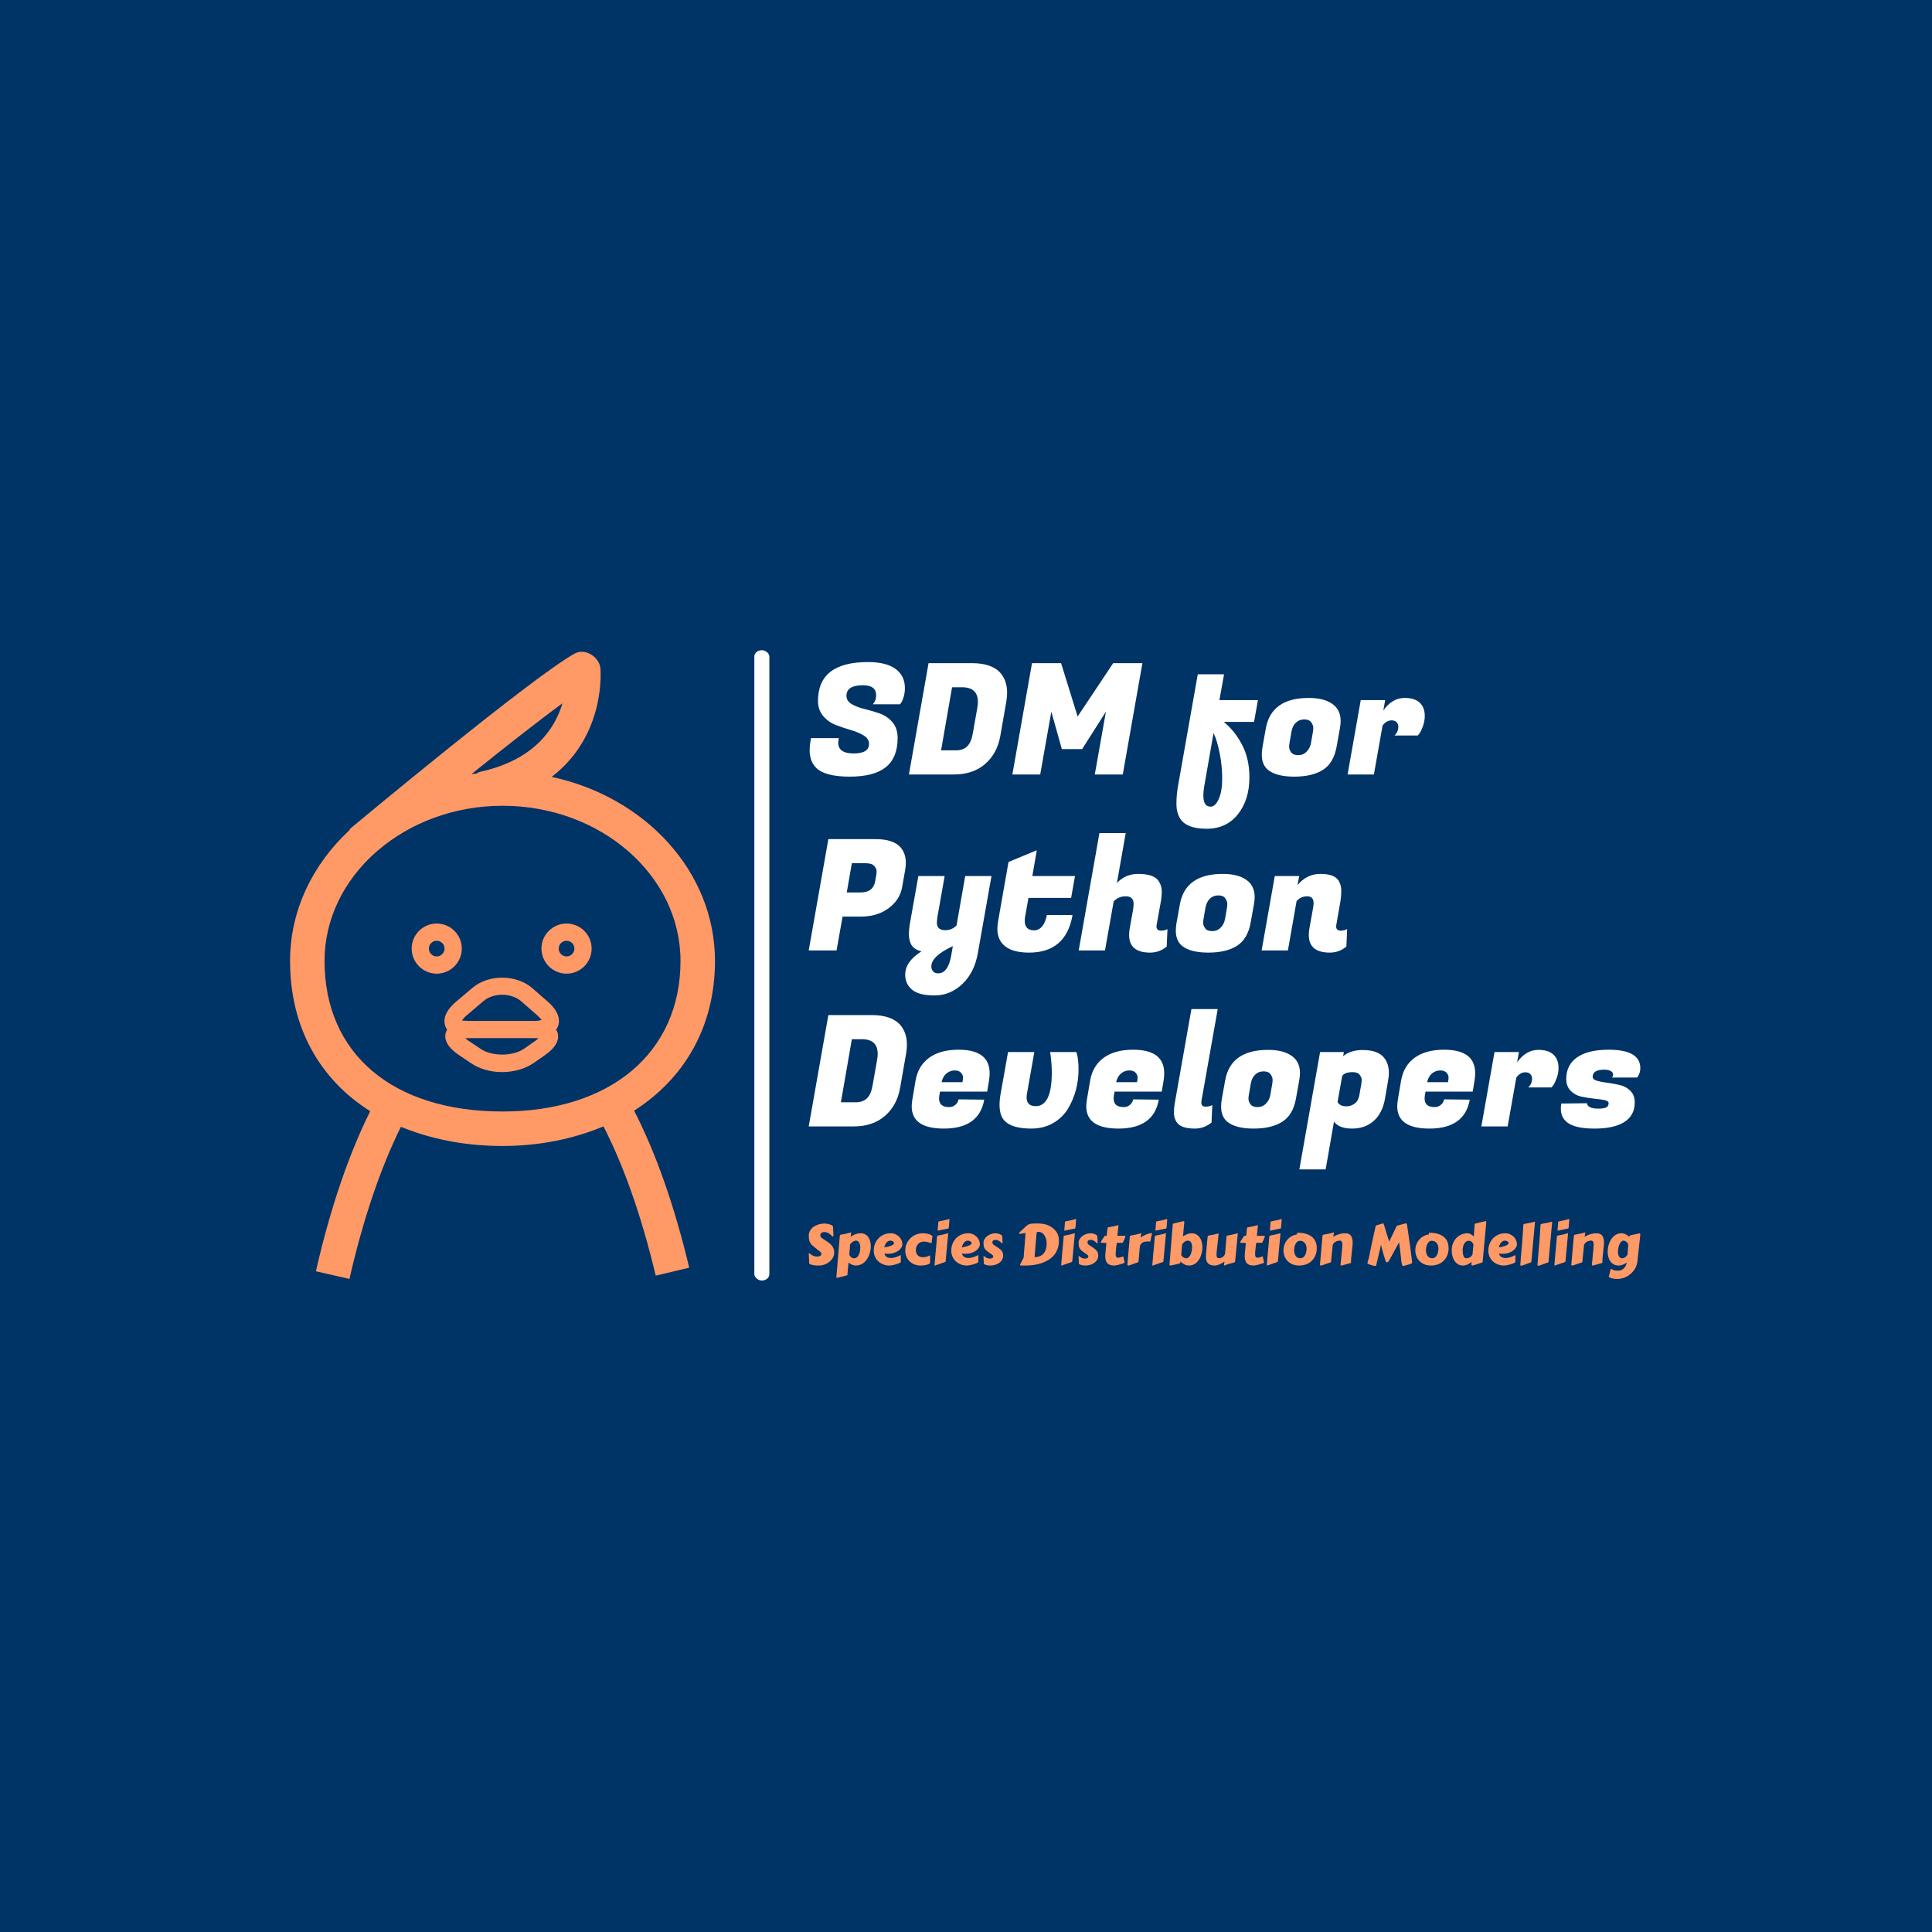 <svg xmlns="http://www.w3.org/2000/svg" version="1.1" xmlns:xlink="http://www.w3.org/1999/xlink" xmlns:svgjs="http://svgjs.dev/svgjs" width="1000" height="1000" viewBox="0 0 1000 1000"><rect width="1000" height="1000" fill="#003366"></rect><g transform="matrix(0.7,0,0,0.7,149.576,336.22)"><svg viewBox="0 0 396 185" data-background-color="#003366" preserveAspectRatio="xMidYMid meet" height="467" width="1000" xmlns="http://www.w3.org/2000/svg" xmlns:xlink="http://www.w3.org/1999/xlink"><defs></defs><g id="tight-bounds" transform="matrix(1,0,0,1,0.24,0.187)"><svg viewBox="0 0 395.52 184.627" height="184.627" width="395.52"><g><svg viewBox="0 0 508.397 237.317" height="184.627" width="395.52"><g><rect width="5.66" height="237.317" x="174.812" y="0" fill="#ffffff" opacity="1" stroke-width="0" stroke="transparent" fill-opacity="1" class="rect-ei-0" data-fill-palette-color="primary" rx="1%" id="ei-0" data-palette-color="#ffffff"></rect></g><g transform="matrix(1,0,0,1,195.288,0.59)"><svg viewBox="0 0 313.109 236.136" height="236.136" width="313.109"><g><svg viewBox="0 0 313.109 236.136" height="236.136" width="313.109"><g><svg viewBox="0 0 313.109 198.764" height="198.764" width="313.109"><g transform="matrix(1,0,0,1,0,0)"><svg width="313.109" viewBox="0.95 -36.35 268.9 164.05" height="198.764" data-palette-color="#ffffff"><svg></svg><svg></svg><svg></svg><g class="undefined-text-0" data-fill-palette-color="primary" id="text-0"><path d="M10.5-10.25v0c0 2.3 1.66 3.45 4.98 3.45 3.313 0 4.97-1.033 4.97-3.1v0c0-1.1-0.567-2-1.7-2.7-1.133-0.7-2.507-1.283-4.12-1.75-1.62-0.467-3.237-1.01-4.85-1.63-1.62-0.613-2.997-1.58-4.13-2.9-1.133-1.313-1.7-2.953-1.7-4.92v0c0-8.367 5.383-12.55 16.15-12.55v0c3.933 0 6.91 0.74 8.93 2.22 2.013 1.487 3.02 3.547 3.02 6.18v0c0 0.967-0.123 1.89-0.37 2.77-0.253 0.887-0.513 1.513-0.78 1.88v0l-0.4 0.6h-8.85c0.733-0.767 1.1-1.733 1.1-2.9v0c0-2.167-1.417-3.25-4.25-3.25v0c-3.567 0-5.35 1.133-5.35 3.4v0c0 1.133 0.567 2.033 1.7 2.7 1.133 0.667 2.51 1.19 4.13 1.57 1.613 0.387 3.237 0.863 4.87 1.43 1.633 0.567 3.017 1.507 4.15 2.82 1.133 1.32 1.7 3.03 1.7 5.13v0c0 4.233-1.267 7.373-3.8 9.42-2.533 2.053-6.433 3.08-11.7 3.08-5.267 0-8.867-0.933-10.8-2.8v0c-1.433-1.4-2.15-3.333-2.15-5.8v0c0-0.933 0.1-1.95 0.3-3.05v0l0.15-0.8h9l-0.1 0.6c-0.067 0.333-0.1 0.633-0.1 0.9zM39.7-36h14c4.367 0 7.483 1.1 9.35 3.3v0c1.367 1.667 2.05 3.75 2.05 6.25v0c0 0.9-0.083 1.85-0.25 2.85v0l-1.95 11.15c-0.667 3.767-2.3 6.783-4.9 9.05-2.6 2.267-5.967 3.4-10.1 3.4v0h-14.55zM50.55-28.2v0h-3.25l-3.55 20.4h4.75c1.567 0 2.79-0.427 3.67-1.28 0.887-0.847 1.497-2.237 1.83-4.17v0l1.45-8.2c0.133-0.733 0.2-1.4 0.2-2v0c0-3.167-1.7-4.75-5.1-4.75zM73.15-36h9.4l5.35 17.25 11.5-17.25h9.45l-6.35 36h-9.05l3.6-20.3-7.7 12.1h-6.55l-3.4-12.1-3.6 20.3h-9zM143.45 0.9v0c0 4.867-1.243 8.86-3.73 11.98-2.48 3.113-5.843 4.67-10.09 4.67-4.253 0-7.08-1.05-8.48-3.15v0c-0.867-1.333-1.3-2.957-1.3-4.87 0-1.92 0.167-3.83 0.5-5.73v0l6.4-36.2h8.5l-1.5 8.35h12.45l-1.25 7.05h-9.8c2.367 1.9 4.343 4.367 5.93 7.4 1.58 3.033 2.37 6.533 2.37 10.5zM130.9 10.4c1.033 0 1.917-0.833 2.65-2.5 0.733-1.667 1.1-3.857 1.1-6.57 0-2.72-0.273-5.463-0.82-8.23-0.553-2.767-1.213-4.933-1.98-6.5v0l-3 17.15c-0.2 1.167-0.3 2.183-0.3 3.05v0c0 2.4 0.783 3.6 2.35 3.6zM162.65-24.75v0c3.6 0 6.317 0.783 8.15 2.35v0c1.433 1.233 2.15 2.95 2.15 5.15v0c0 0.733-0.083 1.533-0.25 2.4v0l-1.05 5.85c-0.633 3.533-2.107 6.033-4.42 7.5-2.32 1.467-5.413 2.2-9.28 2.2-3.867 0-6.7-0.733-8.5-2.2v0c-1.333-1.1-2-2.75-2-4.95v0c0-0.767 0.083-1.617 0.25-2.55v0l1.05-5.85c1.167-6.6 5.8-9.9 13.9-9.9zM163.35-10.1l0.65-3.75c0.067-0.333 0.1-0.76 0.1-1.28 0-0.513-0.217-1.087-0.65-1.72-0.433-0.633-1.19-0.95-2.27-0.95-1.087 0-1.997 0.357-2.73 1.07-0.733 0.72-1.2 1.68-1.4 2.88v0l-0.65 3.75c-0.067 0.333-0.1 0.757-0.1 1.27 0 0.52 0.217 1.08 0.65 1.68 0.433 0.6 1.193 0.9 2.28 0.9 1.08 0 1.987-0.377 2.72-1.13 0.733-0.747 1.2-1.653 1.4-2.72zM200.15-18.95v0c0 1.133-0.19 2.233-0.57 3.3-0.387 1.067-0.763 1.85-1.13 2.35v0l-0.55 0.7h-7.55c0.833-0.767 1.25-1.717 1.25-2.85v0c0-0.6-0.19-1.093-0.57-1.48-0.387-0.38-0.913-0.57-1.58-0.57v0c-1.133 0-2.117 0.567-2.95 1.7v0l-2.8 15.8h-8.5l4.25-24.05h7.9l-0.6 3.35c1.9-2.7 4.2-4.05 6.9-4.05v0c2.167 0 3.793 0.517 4.88 1.55 1.08 1.033 1.62 2.45 1.62 4.25z" data-fill-palette-color="primary" fill="#ffffff" opacity="1"></path><path d="M17.85 45.95v0h-5.95l-1.95 10.95h-9l6.35-36h15.25c3.767 0 6.45 0.867 8.05 2.6v0c1.167 1.333 1.75 3.033 1.75 5.1v0c0 0.7-0.067 1.433-0.2 2.2v0l-1 5.65c-0.5 2.767-1.967 5.04-4.4 6.82-2.433 1.787-5.4 2.68-8.9 2.68zM19.4 28.7v0h-4.5l-1.65 9.45h4.45c2.733 0 4.317-1.217 4.75-3.65v0l0.35-2.05c0.067-0.3 0.1-0.7 0.1-1.2 0-0.5-0.25-1.05-0.75-1.65-0.5-0.6-1.417-0.9-2.75-0.9zM44.9 32.85l-2.35 13.3c-0.1 0.6-0.15 1.2-0.15 1.8v0c0 1.6 0.9 2.4 2.7 2.4v0c1.467 0 2.683-0.517 3.65-1.55v0l2.8-15.95h8.5l-4.4 24.85c-0.733 4.233-2.407 7.583-5.02 10.05-2.62 2.467-5.613 3.7-8.98 3.7-3.367 0-5.79-0.617-7.27-1.85-1.487-1.233-2.23-2.85-2.23-4.85v0c0-2.833 1.75-5.35 5.25-7.55v0c-1.9-0.467-3.1-1.417-3.6-2.85v0c-0.3-0.8-0.45-1.7-0.45-2.7 0-1 0.083-2.017 0.25-3.05v0l2.8-15.75zM42.8 64.3v0c2.167 0 3.583-1.967 4.25-5.9v0l0.5-2.9c-4.633 2.167-6.95 4.35-6.95 6.55v0c0 0.667 0.193 1.21 0.58 1.63 0.38 0.413 0.92 0.62 1.62 0.62zM72.2 57.6v0c-3.867 0-6.65-0.867-8.35-2.6v0c-1.267-1.267-1.9-2.967-1.9-5.1v0c0-0.7 0.067-1.45 0.2-2.25v0l3.4-19.35 9.15-3.8-1.45 8.35h13.8l-1.25 7.05h-13.8l-1 5.65c-0.133 0.633-0.2 1.2-0.2 1.7v0c0 2.1 1 3.15 3 3.15v0c1.067 0 1.96-0.45 2.68-1.35 0.713-0.9 1.203-2.1 1.47-3.6v0h8.3c-1.4 8.1-6.083 12.15-14.05 12.15zM114.9 50.5v0c0.767 0 1.45-0.167 2.05-0.5v0l-0.25 5.65c-1.567 1.3-3.35 1.95-5.35 1.95v0c-4.533 0-6.8-1.9-6.8-5.7v0c0-0.667 0.067-1.383 0.2-2.15v0l1.1-6.15c0.1-0.6 0.15-1.2 0.15-1.8v0c0-1.6-0.84-2.4-2.52-2.4-1.687 0-2.997 0.567-3.93 1.7v0l-2.8 15.8h-8.5l6.7-37.95h8.5l-2.85 16.15c1.833-1.967 4.133-2.95 6.9-2.95v0c3.367 0 5.55 0.75 6.55 2.25v0c0.7 1 1.05 2.117 1.05 3.35 0 1.233-0.1 2.367-0.3 3.4v0l-1.35 7.45c-0.033 0.2-0.05 0.383-0.05 0.55v0c0 0.9 0.5 1.35 1.5 1.35zM134.85 32.15v0c3.6 0 6.317 0.783 8.15 2.35v0c1.433 1.233 2.15 2.95 2.15 5.15v0c0 0.733-0.083 1.533-0.25 2.4v0l-1.05 5.85c-0.633 3.533-2.107 6.033-4.42 7.5-2.32 1.467-5.413 2.2-9.28 2.2-3.867 0-6.7-0.733-8.5-2.2v0c-1.333-1.1-2-2.75-2-4.95v0c0-0.767 0.083-1.617 0.25-2.55v0l1.05-5.85c1.167-6.6 5.8-9.9 13.9-9.9zM135.55 46.8l0.65-3.75c0.067-0.333 0.1-0.76 0.1-1.28 0-0.513-0.217-1.087-0.65-1.72-0.433-0.633-1.19-0.95-2.27-0.95-1.087 0-1.997 0.357-2.73 1.07-0.733 0.72-1.2 1.68-1.4 2.88v0l-0.65 3.75c-0.067 0.333-0.1 0.757-0.1 1.27 0 0.52 0.217 1.08 0.65 1.68 0.433 0.6 1.193 0.9 2.28 0.9 1.08 0 1.987-0.377 2.72-1.13 0.733-0.747 1.2-1.653 1.4-2.72zM164.2 41.55v0c0-1.433-0.69-2.15-2.07-2.15-1.387 0-2.53 0.517-3.43 1.55v0l-2.8 15.95h-8.5l4.25-24.05h7.9l-0.55 2.95c1.967-2.433 4.45-3.65 7.45-3.65 3 0 4.95 0.733 5.85 2.2v0c0.567 0.933 0.85 2 0.85 3.2 0 1.2-0.083 2.317-0.25 3.35v0l-1.35 7.7c-0.033 0.2-0.05 0.383-0.05 0.55v0c0 0.9 0.5 1.35 1.5 1.35v0c0.767 0 1.45-0.167 2.05-0.5v0l-0.25 5.65c-1.567 1.3-3.35 1.95-5.35 1.95v0c-4.533 0-6.8-1.9-6.8-5.7v0c0-0.667 0.067-1.383 0.2-2.15v0l1.2-6.65c0.1-0.6 0.15-1.117 0.15-1.55z" data-fill-palette-color="primary" fill="#ffffff" opacity="1"></path><path d="M7.3 77.8h14c4.367 0 7.483 1.1 9.35 3.3v0c1.367 1.667 2.05 3.75 2.05 6.25v0c0 0.9-0.083 1.85-0.25 2.85v0l-1.95 11.15c-0.667 3.767-2.3 6.783-4.9 9.05-2.6 2.267-5.967 3.4-10.1 3.4v0h-14.55zM18.15 85.6v0h-3.25l-3.55 20.4h4.75c1.567 0 2.793-0.427 3.68-1.28 0.88-0.847 1.487-2.237 1.82-4.17v0l1.45-8.2c0.133-0.733 0.2-1.4 0.2-2v0c0-3.167-1.7-4.75-5.1-4.75zM44.65 114.5v0c-6.933 0-10.4-2.4-10.4-7.2v0c0-0.667 0.067-1.383 0.2-2.15v0l1.05-6.2c0.567-3.2 2.043-5.66 4.43-7.38 2.38-1.713 5.537-2.57 9.47-2.57v0c6.7 0 10.05 2.533 10.05 7.6v0c0 0.733-0.067 1.533-0.2 2.4v0l-0.6 3.55h-15.25l-0.2 1.15c-0.067 0.4-0.1 0.767-0.1 1.1v0c0 1.833 1.083 2.75 3.25 2.75v0c0.8 0 1.483-0.25 2.05-0.75 0.567-0.5 0.9-1.083 1-1.75v0l8.3 0.1c-1.1 6.233-5.45 9.35-13.05 9.35zM43.9 99.5h6.75c0.133-0.567 0.2-1.093 0.2-1.58 0-0.48-0.217-0.97-0.65-1.47-0.433-0.5-1.123-0.75-2.07-0.75-0.953 0-1.82 0.317-2.6 0.95-0.787 0.633-1.33 1.583-1.63 2.85zM79 89.75h8.5c0.467 1.4 0.7 3.257 0.7 5.57 0 2.32-0.283 4.547-0.85 6.68-0.567 2.133-1.423 4.157-2.57 6.07-1.153 1.92-2.753 3.473-4.8 4.66-2.053 1.18-4.413 1.77-7.08 1.77v0c-4.167 0-7.05-0.85-8.65-2.55v0c-1.067-1.133-1.6-2.867-1.6-5.2v0c0-1.1 0.133-2.35 0.4-3.75v0l2.35-13.25h8.5l-2.35 13.3c-0.1 0.5-0.15 0.95-0.15 1.35v0c0 1.9 0.983 2.85 2.95 2.85v0c3.467 0 5.2-3.633 5.2-10.9v0c0-1.7-0.133-3.583-0.4-5.65v0zM101.1 114.5v0c-6.933 0-10.4-2.4-10.4-7.2v0c0-0.667 0.067-1.383 0.2-2.15v0l1.05-6.2c0.567-3.2 2.043-5.66 4.43-7.38 2.38-1.713 5.537-2.57 9.47-2.57v0c6.7 0 10.05 2.533 10.05 7.6v0c0 0.733-0.067 1.533-0.2 2.4v0l-0.6 3.55h-15.25l-0.2 1.15c-0.067 0.4-0.1 0.767-0.1 1.1v0c0 1.833 1.083 2.75 3.25 2.75v0c0.8 0 1.483-0.25 2.05-0.75 0.567-0.5 0.9-1.083 1-1.75v0l8.3 0.1c-1.1 6.233-5.45 9.35-13.05 9.35zM100.35 99.5h6.75c0.133-0.567 0.2-1.093 0.2-1.58 0-0.48-0.217-0.97-0.65-1.47-0.433-0.5-1.123-0.75-2.07-0.75-0.953 0-1.82 0.317-2.6 0.95-0.787 0.633-1.33 1.583-1.63 2.85zM127.9 106.1v0c0 0.867 0.44 1.3 1.32 1.3 0.887 0 1.63-0.167 2.23-0.5v0l-0.25 5.65c-1.6 1.3-3.4 1.95-5.4 1.95v0c-3.033 0-5-0.7-5.9-2.1v0c-0.567-0.9-0.85-1.883-0.85-2.95 0-1.067 0.067-2 0.2-2.8v0l5.45-30.8h8.5l-5.25 29.65c-0.033 0.2-0.05 0.4-0.05 0.6zM149.5 89.05v0c3.6 0 6.317 0.783 8.15 2.35v0c1.433 1.233 2.15 2.95 2.15 5.15v0c0 0.733-0.083 1.533-0.25 2.4v0l-1.05 5.85c-0.633 3.533-2.11 6.033-4.43 7.5-2.313 1.467-5.403 2.2-9.27 2.2-3.867 0-6.7-0.733-8.5-2.2v0c-1.333-1.1-2-2.75-2-4.95v0c0-0.767 0.083-1.617 0.25-2.55v0l1.05-5.85c1.167-6.6 5.8-9.9 13.9-9.9zM150.2 103.7l0.65-3.75c0.067-0.333 0.1-0.76 0.1-1.28 0-0.513-0.217-1.087-0.65-1.72-0.433-0.633-1.193-0.95-2.28-0.95-1.08 0-1.987 0.357-2.72 1.07-0.733 0.72-1.2 1.68-1.4 2.88v0l-0.65 3.75c-0.067 0.333-0.1 0.757-0.1 1.27 0 0.52 0.217 1.08 0.65 1.68 0.433 0.6 1.19 0.9 2.27 0.9 1.087 0 1.997-0.377 2.73-1.13 0.733-0.747 1.2-1.653 1.4-2.72zM180.1 89.1v0c3.4 0 5.75 0.9 7.05 2.7v0c0.933 1.233 1.4 2.8 1.4 4.7v0c0 0.767-0.083 1.583-0.25 2.45v0l-1 5.85c-0.567 3.167-1.783 5.573-3.65 7.22-1.867 1.653-4.2 2.48-7 2.48-2.8 0-4.75-0.75-5.85-2.25v0l-2.7 15.45h-8.5l6.7-37.95h7.7l-0.25 1.35c1.567-1.333 3.683-2 6.35-2zM174.9 107.3v0c0.933 0 1.8-0.3 2.6-0.9 0.8-0.6 1.3-1.5 1.5-2.7v0l0.65-3.75c0.067-0.333 0.1-0.75 0.1-1.25 0-0.5-0.217-1.033-0.65-1.6-0.433-0.567-1.183-0.85-2.25-0.85v0c-1.733 0-2.867 0.417-3.4 1.25v0l-1.5 8.4c0.467 0.933 1.45 1.4 2.95 1.4zM201.65 114.5v0c-6.933 0-10.4-2.4-10.4-7.2v0c0-0.667 0.067-1.383 0.2-2.15v0l1.05-6.2c0.567-3.2 2.04-5.66 4.42-7.38 2.387-1.713 5.547-2.57 9.48-2.57v0c6.7 0 10.05 2.533 10.05 7.6v0c0 0.733-0.067 1.533-0.2 2.4v0l-0.6 3.55h-15.25l-0.2 1.15c-0.067 0.4-0.1 0.767-0.1 1.1v0c0 1.833 1.083 2.75 3.25 2.75v0c0.8 0 1.483-0.25 2.05-0.75 0.567-0.5 0.9-1.083 1-1.75v0l8.3 0.1c-1.1 6.233-5.45 9.35-13.05 9.35zM200.9 99.5h6.75c0.133-0.567 0.2-1.093 0.2-1.58 0-0.48-0.217-0.97-0.65-1.47-0.433-0.5-1.123-0.75-2.07-0.75-0.953 0-1.823 0.317-2.61 0.95-0.78 0.633-1.32 1.583-1.62 2.85zM243.4 94.85v0c0 1.133-0.193 2.233-0.58 3.3-0.38 1.067-0.753 1.85-1.12 2.35v0l-0.55 0.7h-7.55c0.833-0.767 1.25-1.717 1.25-2.85v0c0-0.6-0.193-1.093-0.58-1.48-0.38-0.38-0.903-0.57-1.57-0.57v0c-1.133 0-2.117 0.567-2.95 1.7v0l-2.8 15.8h-8.5l4.25-24.05h7.9l-0.6 3.35c1.9-2.7 4.2-4.05 6.9-4.05v0c2.167 0 3.79 0.517 4.87 1.55 1.087 1.033 1.63 2.45 1.63 4.25zM269.85 94.95v0c0 1.1-0.333 2.117-1 3.05v0h-8.2c0.267-0.2 0.4-0.533 0.4-1 0-0.467-0.267-0.843-0.8-1.13-0.533-0.28-1.217-0.42-2.05-0.42v0c-2.5 0-3.75 0.767-3.75 2.3v0c0 0.6 0.467 1.033 1.4 1.3 0.933 0.267 2.067 0.483 3.4 0.65 1.333 0.167 2.667 0.407 4 0.72 1.333 0.32 2.467 0.947 3.4 1.88 0.933 0.933 1.4 2.183 1.4 3.75v0c0 2.767-1.107 4.867-3.32 6.3-2.22 1.433-5.447 2.15-9.68 2.15-4.233 0-7.2-0.683-8.9-2.05v0c-1.333-1.067-2-2.533-2-4.4v0c0-0.533 0.05-1.083 0.15-1.65v0l8.35-0.1c-0.067 0.467 0.207 0.873 0.82 1.22 0.62 0.353 1.53 0.53 2.73 0.53 1.2 0 2.067-0.127 2.6-0.38 0.533-0.247 0.8-0.72 0.8-1.42v0c0-0.467-0.467-0.793-1.4-0.98-0.933-0.18-2.073-0.337-3.42-0.47-1.353-0.133-2.707-0.35-4.06-0.65-1.347-0.3-2.487-0.933-3.42-1.9-0.933-0.967-1.4-2.233-1.4-3.8v0c0-3.033 1.177-5.367 3.53-7 2.347-1.633 5.737-2.45 10.17-2.45v0c6.833 0 10.25 1.983 10.25 5.95z" data-fill-palette-color="primary" fill="#ffffff" opacity="1"></path></g></svg></g></svg></g><g transform="matrix(1,0,0,1,0,213.58)"><svg viewBox="0 0 313.109 22.556" height="22.556" width="313.109"><g transform="matrix(1,0,0,1,0,0)"><svg width="313.109" viewBox="3.83 -39.84 735.01 52.95" height="22.556" data-palette-color="#ff9966"><path d="M4.27-0.37L3.86-9.08Q3.86-9.11 3.85-9.13 3.83-9.16 3.83-9.18L3.83-9.18Q3.83-9.59 4.27-9.59L4.27-9.59Q4.49-9.59 4.76-9.38L4.76-9.38Q6.08-8.13 7.69-7.4 9.3-6.67 11.21-6.67L11.21-6.67Q11.72-6.67 12.38-6.77 13.04-6.88 13.62-7.14 14.21-7.4 14.61-7.81 15.01-8.23 15.01-8.86L15.01-8.86Q15.01-9.57 14.67-10.13 14.33-10.69 13.77-11.08L13.77-11.08Q13.55-11.23 13.11-11.57 12.67-11.91 12.11-12.35 11.55-12.79 10.94-13.29 10.33-13.79 9.78-14.25 9.23-14.7 8.79-15.06 8.35-15.43 8.13-15.63L8.13-15.63Q6.69-16.7 5.85-17.8 5-18.9 4.57-20.09 4.13-21.29 4-22.57 3.88-23.85 3.88-25.29L3.88-25.29Q3.88-27.44 4.91-29.37 5.93-31.3 7.8-32.73 9.67-34.16 12.28-35 14.89-35.84 18.09-35.84L18.09-35.84Q18.48-35.84 19.26-35.75 20.04-35.67 20.98-35.47 21.92-35.28 22.9-34.94 23.88-34.59 24.68-34.06L24.68-34.06Q24.95-33.86 25.11-33.67 25.27-33.47 25.32-33.06L25.32-33.06Q25.44-31.08 25.51-29.16 25.59-27.25 25.71-25.1L25.71-25.1Q25.71-24.68 25.54-24.55 25.37-24.41 25.1-24.41L25.1-24.41Q24.83-24.41 24.68-24.56L24.68-24.56Q23.97-25.27 23.22-25.95 22.46-26.64 21.63-27.16 20.8-27.69 19.86-28 18.92-28.32 17.82-28.32L17.82-28.32Q17.16-28.32 16.5-28.21 15.84-28.1 15.31-27.81 14.77-27.51 14.44-27 14.11-26.49 14.11-25.71L14.11-25.71Q14.11-24.88 14.32-24.27 14.53-23.66 15.36-23.12L15.36-23.12 21.22-19.14Q22.83-17.99 23.83-16.86 24.83-15.72 25.39-14.6 25.95-13.48 26.16-12.39 26.37-11.3 26.37-10.25L26.37-10.25Q26.37-8.54 25.81-7.03 25.24-5.52 24.27-4.24 23.29-2.95 21.98-1.94 20.68-0.93 19.19-0.21 17.7 0.51 16.1 0.89 14.5 1.27 12.96 1.27L12.96 1.27Q11.77 1.27 10.61 1.23 9.45 1.2 8.35 1.04 7.25 0.88 6.23 0.55 5.2 0.22 4.27-0.37L4.27-0.37ZM40.4-17.41L40.33-17.04Q40.18-14.7 40.07-13.23 39.96-11.77 39.89-10.85 39.82-9.94 39.77-9.41 39.72-8.89 39.69-8.42L39.69-8.42Q40.26-6.96 41.35-6.04 42.45-5.13 43.99-5.13L43.99-5.13Q45.33-5.13 46.35-5.97 47.36-6.81 48.03-8.15 48.7-9.5 49.05-11.16 49.39-12.82 49.39-14.45L49.39-14.45Q49.39-15.8 49.16-16.94 48.92-18.09 48.46-18.93 48-19.78 47.3-20.25 46.6-20.73 45.65-20.73L45.65-20.73Q44.87-20.73 44.1-20.42 43.33-20.12 42.62-19.64 41.92-19.17 41.34-18.57 40.77-17.97 40.4-17.41L40.4-17.41ZM40.82-24.19L40.82-24.19Q42.87-25.59 45.11-26.42 47.36-27.25 49.8-27.25L49.8-27.25Q52.1-27.25 53.77-26.31 55.44-25.37 56.54-23.77 57.64-22.17 58.16-20.09 58.69-18.02 58.69-15.75L58.69-15.75Q58.69-13.77 58.3-11.74 57.91-9.72 57.15-7.82 56.39-5.93 55.27-4.27 54.15-2.61 52.7-1.38 51.24-0.15 49.46 0.56 47.68 1.27 45.6 1.27L45.6 1.27Q43.77 1.27 42.1 0.54 40.43-0.2 38.96-1.37L38.96-1.37Q38.96-1.25 38.9-0.48 38.84 0.29 38.74 1.39 38.64 2.49 38.52 3.75 38.4 5 38.3 6.1 38.21 7.2 38.14 7.97 38.08 8.74 38.08 8.86L38.08 8.86Q38.08 9.06 38.1 9.19 38.11 9.33 38.11 9.45L38.11 9.45Q38.11 9.64 37.92 9.78 37.74 9.91 37.11 10.08L37.11 10.08 30.69 11.72Q30.42 11.79 29.98 11.95 29.54 12.11 29.12 12.11L29.12 12.11Q28.78 12.11 28.53 11.94 28.27 11.77 28.27 11.3L28.27 11.3 31.25-24.44Q31.32-25.24 31.43-25.55 31.54-25.85 31.98-25.95L31.98-25.95Q34.2-26.39 36.55-26.84 38.89-27.29 41.11-28L41.11-28Q41.31-28 41.34-27.94 41.38-27.88 41.38-27.76L41.38-27.76Q41.38-27.71 41.37-27.61 41.35-27.51 41.29-27.17 41.23-26.83 41.12-26.14 41.01-25.44 40.82-24.19ZM76.31-27.25L76.31-27.25Q78.63-27.25 80.52-26.38 82.42-25.51 83.77-24.13 85.13-22.75 85.86-21.04 86.59-19.34 86.59-17.63L86.59-17.63Q86.59-16.11 85.66-14.59 84.74-13.06 83.06-11.84 81.39-10.62 79.05-9.86 76.7-9.11 73.9-9.11L73.9-9.11Q72.43-9.11 70.82-9.4L70.82-9.4Q70.92-8.35 71.43-7.59 71.94-6.84 72.72-6.35 73.51-5.86 74.49-5.63 75.48-5.4 76.53-5.4L76.53-5.4Q77.7-5.4 78.79-5.6 79.88-5.81 80.88-6.15 81.88-6.49 82.81-6.91 83.74-7.32 84.57-7.74L84.57-7.74Q84.79-7.79 84.94-7.82 85.1-7.86 85.25-7.86L85.25-7.86Q85.25-7.86 85.24-7.47 85.22-7.08 85.22-6.37 85.22-5.66 85.21-4.66 85.2-3.66 85.18-2.44L85.18-2.44Q85.25-2.32 85.27-2.2 85.3-2.08 85.3-2L85.3-2Q85.3-1.71 84.76-1.37 84.22-1.03 83.36-0.66 82.49-0.29 81.38 0.05 80.27 0.39 79.12 0.67 77.97 0.95 76.9 1.11 75.83 1.27 75.02 1.27L75.02 1.27Q72.38 1.27 69.9 0.35 67.43-0.56 65.51-2.27 63.59-3.98 62.45-6.42 61.3-8.86 61.3-11.91L61.3-11.91Q61.3-15.11 62.4-17.91 63.5-20.7 65.49-22.78 67.48-24.85 70.23-26.05 72.99-27.25 76.31-27.25ZM76.02-20.75L76.02-20.75Q75.02-20.75 74.18-20.32 73.33-19.9 72.64-19.1 71.94-18.31 71.43-17.2 70.92-16.09 70.6-14.75L70.6-14.75Q73.12-15.19 74.78-15.67 76.44-16.16 77.44-16.66 78.44-17.16 78.85-17.66 79.27-18.16 79.27-18.63L79.27-18.63Q79.27-19.07 78.94-19.46 78.61-19.85 78.12-20.14 77.63-20.43 77.06-20.59 76.48-20.75 76.02-20.75ZM89.15-11.91L89.15-11.91Q89.15-15.11 90.34-17.91 91.52-20.7 93.61-22.78 95.7-24.85 98.54-26.05 101.38-27.25 104.73-27.25L104.73-27.25Q107-27.25 108.61-26.88 110.22-26.51 111.25-26.06 112.27-25.61 112.75-25.23 113.22-24.85 113.22-24.83L113.22-24.83Q113.22-24.68 113.12-24.01 113.01-23.34 112.87-22.45 112.74-21.56 112.63-20.62 112.52-19.68 112.52-18.99L112.52-18.99Q112.52-18.87 112.44-18.73 112.37-18.58 112.05-18.58L112.05-18.58Q111.76-18.58 111.2-18.79 110.64-18.99 109.82-19.24 109-19.48 107.94-19.69 106.88-19.9 105.58-19.9L105.58-19.9Q103.97-19.9 102.68-19.32 101.38-18.75 100.46-17.74 99.53-16.72 99.03-15.33 98.53-13.94 98.53-12.33L98.53-12.33Q98.53-10.64 99.05-9.46 99.58-8.28 100.46-7.53 101.34-6.79 102.48-6.45 103.63-6.1 104.9-6.1L104.9-6.1Q106.36-6.1 107.85-6.51 109.34-6.91 110.66-7.64L110.66-7.64Q110.71-7.67 110.86-7.67L110.86-7.67Q110.98-7.67 111.04-7.54 111.1-7.42 111.1-7.08L111.1-7.08Q111.1-6.3 111.1-5.19 111.1-4.08 111.09-3.06 111.08-2.05 111.05-1.34 111.03-0.63 111-0.63L111-0.63Q110.12-0.05 109.1 0.32 108.07 0.68 106.99 0.9 105.9 1.12 104.8 1.2 103.7 1.27 102.68 1.27L102.68 1.27Q99.82 1.27 97.36 0.32 94.89-0.63 93.07-2.37 91.25-4.1 90.2-6.53 89.15-8.96 89.15-11.91ZM115.98-10.35L115.98-10.35Q116.3-13.7 116.62-16.97 116.93-20.24 117.18-23.68L117.18-23.68Q117.23-24.49 117.34-24.79 117.45-25.1 117.89-25.2L117.89-25.2Q119.96-25.61 122.23-26.06 124.5-26.51 126.63-27.22L126.63-27.22Q126.7-27.25 126.85-27.25L126.85-27.25Q127.11-27.25 127.11-27.05L127.11-27.05 124.92-3.27Q124.84-2.47 124.75-2.16 124.65-1.86 124.21-1.76L124.21-1.76Q122.13-1.12 120.01-0.34 117.89 0.44 115.52 1.25L115.52 1.25Q115.44 1.27 115.3 1.27L115.3 1.27Q115.03 1.27 115.03 1.03L115.03 1.03Q115.03 1 115.08 0.37 115.13-0.27 115.21-1.27 115.3-2.27 115.4-3.52 115.49-4.76 115.6-6.01 115.71-7.25 115.81-8.4 115.91-9.55 115.98-10.35ZM117.81-29.83L117.81-29.83Q117.89-30.88 117.92-31.45 117.96-32.01 117.98-32.29 118.01-32.57 118.01-32.64 118.01-32.71 118.02-32.75 118.03-32.79 118.04-32.9 118.06-33.01 118.08-33.36 118.11-33.72 118.15-34.4 118.2-35.08 118.3-36.28L118.3-36.28Q118.35-37.08 118.46-37.39 118.57-37.7 119.01-37.79L119.01-37.79Q121.08-38.21 123.35-38.66 125.62-39.11 127.75-39.82L127.75-39.82Q127.82-39.84 127.97-39.84L127.97-39.84Q128.04-39.7 128.16-39.65L128.16-39.65 128.24-39.6 127.7-32.91Q127.63-32.1 127.52-31.79 127.41-31.47 126.99-31.4L126.99-31.4Q124.92-31.01 122.79-30.54 120.67-30.08 118.3-29.61L118.3-29.61Q118.23-29.59 118.08-29.59L118.08-29.59Q117.81-29.59 117.81-29.83ZM144.84-27.25L144.84-27.25Q147.16-27.25 149.05-26.38 150.94-25.51 152.29-24.13 153.65-22.75 154.38-21.04 155.11-19.34 155.11-17.63L155.11-17.63Q155.11-16.11 154.19-14.59 153.26-13.06 151.59-11.84 149.91-10.62 147.57-9.86 145.23-9.11 142.42-9.11L142.42-9.11Q140.95-9.11 139.34-9.4L139.34-9.4Q139.44-8.35 139.95-7.59 140.47-6.84 141.25-6.35 142.03-5.86 143.02-5.63 144.01-5.4 145.06-5.4L145.06-5.4Q146.23-5.4 147.31-5.6 148.4-5.81 149.4-6.15 150.4-6.49 151.33-6.91 152.26-7.32 153.09-7.74L153.09-7.74Q153.31-7.79 153.47-7.82 153.63-7.86 153.77-7.86L153.77-7.86Q153.77-7.86 153.76-7.47 153.75-7.08 153.75-6.37 153.75-5.66 153.74-4.66 153.72-3.66 153.7-2.44L153.7-2.44Q153.77-2.32 153.8-2.2 153.82-2.08 153.82-2L153.82-2Q153.82-1.71 153.28-1.37 152.75-1.03 151.88-0.66 151.01-0.29 149.9 0.05 148.79 0.39 147.64 0.67 146.5 0.95 145.42 1.11 144.35 1.27 143.54 1.27L143.54 1.27Q140.91 1.27 138.43 0.35 135.95-0.56 134.03-2.27 132.12-3.98 130.97-6.42 129.82-8.86 129.82-11.91L129.82-11.91Q129.82-15.11 130.92-17.91 132.02-20.7 134.01-22.78 136-24.85 138.76-26.05 141.52-27.25 144.84-27.25ZM144.54-20.75L144.54-20.75Q143.54-20.75 142.7-20.32 141.86-19.9 141.16-19.1 140.47-18.31 139.95-17.2 139.44-16.09 139.12-14.75L139.12-14.75Q141.64-15.19 143.3-15.67 144.96-16.16 145.96-16.66 146.96-17.16 147.38-17.66 147.79-18.16 147.79-18.63L147.79-18.63Q147.79-19.07 147.46-19.46 147.13-19.85 146.64-20.14 146.15-20.43 145.58-20.59 145.01-20.75 144.54-20.75ZM158.6-0.07L158.29-6.74Q158.29-6.76 158.27-6.77 158.26-6.79 158.26-6.81L158.26-6.81Q158.26-7.13 158.6-7.13L158.6-7.13Q158.82-7.13 158.99-6.96L158.99-6.96Q159.97-6.03 161.23-5.44 162.49-4.86 163.95-4.86L163.95-4.86Q164.34-4.86 164.85-4.94 165.37-5.03 165.83-5.22 166.29-5.42 166.6-5.75 166.9-6.08 166.9-6.57L166.9-6.57Q166.9-7.1 166.64-7.56 166.37-8.01 165.93-8.3L165.93-8.3Q165.68-8.47 165.07-8.9 164.46-9.33 163.77-9.81 163.07-10.3 162.45-10.74 161.83-11.18 161.58-11.38L161.58-11.38Q160.48-12.21 159.84-13.06 159.19-13.92 158.85-14.83 158.51-15.75 158.41-16.75 158.31-17.75 158.31-18.87L158.31-18.87Q158.31-20.58 159.21-22.09 160.12-23.61 161.59-24.76 163.07-25.9 164.95-26.57 166.83-27.25 168.78-27.25L168.78-27.25Q170.4-27.25 171.96-26.76 173.52-26.27 174.86-25.1L174.86-25.1Q174.99-23.56 175.03-22.07 175.08-20.58 175.18-18.95L175.18-18.95Q175.18-18.63 175.03-18.52 174.89-18.41 174.69-18.41L174.69-18.41Q174.52-18.41 174.4-18.53L174.4-18.53Q173.84-19.07 173.25-19.59 172.67-20.12 172.02-20.52 171.37-20.92 170.64-21.18 169.91-21.44 169.08-21.44L169.08-21.44Q168.56-21.44 168.05-21.35 167.54-21.26 167.12-21.03 166.71-20.8 166.45-20.41 166.2-20.02 166.2-19.41L166.2-19.41Q166.2-18.7 166.37-18.19 166.54-17.68 167.17-17.19L167.17-17.19 171.71-14.11Q172.96-13.26 173.73-12.44 174.5-11.62 174.94-10.82 175.38-10.01 175.53-9.22 175.69-8.42 175.69-7.64L175.69-7.64Q175.69-5.44 174.68-3.77 173.67-2.1 172.06-0.99 170.44 0.12 168.41 0.7 166.37 1.27 164.32 1.27L164.32 1.27Q162.75 1.27 161.3 0.94 159.85 0.61 158.6-0.07L158.6-0.07ZM195.61 1.27L191.17 1.27Q190.9 1.22 190.78 1 190.65 0.78 190.65 0.51L190.65 0.51Q190.65 0.29 190.75 0.12L190.75 0.12 193.75-5.62Q193.78-5.71 193.84-6.37 193.9-7.03 193.97-8.02 194.05-9.01 194.13-10.23 194.22-11.45 194.32-12.65 194.41-13.84 194.5-14.93 194.58-16.02 194.66-16.75L194.66-16.75Q194.68-17.04 194.73-17.64 194.78-18.24 194.83-19.02 194.88-19.8 194.95-20.7 195.02-21.61 195.1-22.51L195.1-22.51 195.44-27.61Q194.78-27.47 194.07-27.31 193.36-27.15 192.69-27.03 192.02-26.9 191.42-26.82 190.82-26.73 190.39-26.73L190.39-26.73Q190.12-26.73 189.98-26.98 189.85-27.22 189.85-27.49L189.85-27.49Q189.85-27.81 189.99-27.95L189.99-27.95 196.2-33.74Q196.95-34.42 197.7-34.85 198.44-35.28 199.49-35.52 200.54-35.77 202.07-35.85 203.59-35.94 205.94-35.94L205.94-35.94Q209.94-35.94 213.04-35.11 216.14-34.28 218.29-32.74L218.29-32.74Q219.88-31.64 221.12-30.44 222.37-29.25 223.22-27.8 224.08-26.34 224.52-24.6 224.96-22.85 224.96-20.65L224.96-20.65Q224.96-16.48 223.71-13.23 222.47-9.99 220.32-7.56 218.17-5.13 215.3-3.44 212.43-1.76 209.17-0.71 205.91 0.34 202.43 0.81 198.95 1.27 195.61 1.27L195.61 1.27ZM205.35-28.13L205.35-28.13 205.06-25.17Q204.91-23.63 204.75-21.89 204.59-20.14 204.45-18.35 204.3-16.55 204.15-14.81 204.01-13.06 203.89-11.55 203.76-10.03 203.67-8.84 203.57-7.64 203.5-6.93L203.5-6.93 203.42-6.2Q206.38-6.2 208.42-7.15 210.45-8.11 211.72-9.78 212.99-11.45 213.57-13.7 214.14-15.94 214.14-18.53L214.14-18.53Q214.14-20.39 213.63-22.11 213.11-23.83 212.14-25.39L212.14-25.39Q211.16-26.95 209.75-27.73 208.33-28.52 206.55-28.52L206.55-28.52Q206.25-28.52 205.91-28.38 205.57-28.25 205.35-28.13ZM227.91-10.35L227.91-10.35Q228.22-13.7 228.54-16.97 228.86-20.24 229.1-23.68L229.1-23.68Q229.15-24.49 229.26-24.79 229.37-25.1 229.81-25.2L229.81-25.2Q231.89-25.61 234.16-26.06 236.43-26.51 238.55-27.22L238.55-27.22Q238.62-27.25 238.77-27.25L238.77-27.25Q239.04-27.25 239.04-27.05L239.04-27.05 236.84-3.27Q236.77-2.47 236.67-2.16 236.57-1.86 236.13-1.76L236.13-1.76Q234.06-1.12 231.94-0.34 229.81 0.44 227.44 1.25L227.44 1.25Q227.37 1.27 227.22 1.27L227.22 1.27Q226.96 1.27 226.96 1.03L226.96 1.03Q226.96 1 227 0.37 227.05-0.27 227.14-1.27 227.22-2.27 227.32-3.52 227.42-4.76 227.53-6.01 227.64-7.25 227.74-8.4 227.83-9.55 227.91-10.35ZM229.74-29.83L229.74-29.83Q229.81-30.88 229.85-31.45 229.88-32.01 229.91-32.29 229.93-32.57 229.93-32.64 229.93-32.71 229.95-32.75 229.96-32.79 229.97-32.9 229.98-33.01 230.01-33.36 230.03-33.72 230.08-34.4 230.13-35.08 230.23-36.28L230.23-36.28Q230.28-37.08 230.39-37.39 230.5-37.7 230.93-37.79L230.93-37.79Q233.01-38.21 235.28-38.66 237.55-39.11 239.67-39.82L239.67-39.82Q239.75-39.84 239.89-39.84L239.89-39.84Q239.97-39.7 240.09-39.65L240.09-39.65 240.16-39.6 239.63-32.91Q239.55-32.1 239.44-31.79 239.33-31.47 238.92-31.4L238.92-31.4Q236.84-31.01 234.72-30.54 232.59-30.08 230.23-29.61L230.23-29.61Q230.15-29.59 230.01-29.59L230.01-29.59Q229.74-29.59 229.74-29.83ZM242.65-0.07L242.33-6.74Q242.33-6.76 242.32-6.77 242.31-6.79 242.31-6.81L242.31-6.81Q242.31-7.13 242.65-7.13L242.65-7.13Q242.87-7.13 243.04-6.96L243.04-6.96Q244.02-6.03 245.28-5.44 246.53-4.86 248-4.86L248-4.86Q248.39-4.86 248.9-4.94 249.41-5.03 249.88-5.22 250.34-5.42 250.65-5.75 250.95-6.08 250.95-6.57L250.95-6.57Q250.95-7.1 250.68-7.56 250.41-8.01 249.98-8.3L249.98-8.3Q249.73-8.47 249.12-8.9 248.51-9.33 247.81-9.81 247.12-10.3 246.5-10.74 245.87-11.18 245.63-11.38L245.63-11.38Q244.53-12.21 243.88-13.06 243.24-13.92 242.89-14.83 242.55-15.75 242.46-16.75 242.36-17.75 242.36-18.87L242.36-18.87Q242.36-20.58 243.26-22.09 244.16-23.61 245.64-24.76 247.12-25.9 249-26.57 250.88-27.25 252.83-27.25L252.83-27.25Q254.44-27.25 256.01-26.76 257.57-26.27 258.91-25.1L258.91-25.1Q259.03-23.56 259.08-22.07 259.13-20.58 259.23-18.95L259.23-18.95Q259.23-18.63 259.08-18.52 258.93-18.41 258.74-18.41L258.74-18.41Q258.57-18.41 258.45-18.53L258.45-18.53Q257.89-19.07 257.3-19.59 256.71-20.12 256.07-20.52 255.42-20.92 254.69-21.18 253.95-21.44 253.12-21.44L253.12-21.44Q252.61-21.44 252.1-21.35 251.59-21.26 251.17-21.03 250.76-20.8 250.5-20.41 250.24-20.02 250.24-19.41L250.24-19.41Q250.24-18.7 250.41-18.19 250.59-17.68 251.22-17.19L251.22-17.19 255.76-14.11Q257.01-13.26 257.78-12.44 258.54-11.62 258.98-10.82 259.42-10.01 259.58-9.22 259.74-8.42 259.74-7.64L259.74-7.64Q259.74-5.44 258.73-3.77 257.71-2.1 256.1-0.99 254.49 0.12 252.45 0.7 250.41 1.27 248.36 1.27L248.36 1.27Q246.8 1.27 245.35 0.94 243.9 0.61 242.65-0.07L242.65-0.07ZM280.66-18.82L276.12-18.82Q275.78-16.26 275.47-13.71 275.17-11.16 275.09-8.94L275.09-8.94Q275.09-7.98 275.24-7.35 275.39-6.71 275.67-6.35 275.95-5.98 276.34-5.82 276.73-5.66 277.22-5.66L277.22-5.66Q278-5.66 278.93-5.9 279.86-6.13 280.78-6.49L280.78-6.49Q281.08-6.62 281.28-6.68 281.49-6.74 281.64-6.74L281.64-6.74Q281.88-6.74 281.97-6.52 282.05-6.3 282.14-5.75 282.22-5.2 282.39-4.27 282.57-3.34 282.96-1.93L282.96-1.93Q282.98-1.81 282.99-1.72 283-1.64 283-1.56L283-1.56Q283-1.22 282.75-1.07 282.49-0.93 281.91-0.73L281.91-0.73Q280.91-0.39 279.79-0.04 278.68 0.32 277.6 0.61 276.51 0.9 275.51 1.09 274.51 1.27 273.75 1.27L273.75 1.27Q269.67 1.27 267.81-0.76 265.94-2.78 265.94-6.93L265.94-6.93Q265.94-7.64 265.99-8.39 266.04-9.13 266.11-9.94L266.11-9.94Q266.35-12.38 266.54-14.56 266.72-16.75 266.92-18.75L266.92-18.75 264.35-18.75Q263.03-18.75 262.45-18.86 261.86-18.97 261.86-19.31L261.86-19.31Q261.86-19.41 262.11-19.84 262.35-20.26 262.73-20.86 263.11-21.46 263.55-22.14 263.99-22.83 264.39-23.43 264.79-24.02 265.08-24.46 265.38-24.9 265.45-25L265.45-25 267.18-25Q267.4-26.86 267.54-28.11 267.67-29.37 267.76-30.2 267.84-31.03 267.92-31.48 267.99-31.93 268.08-32.15 268.16-32.37 268.3-32.43 268.43-32.5 268.65-32.54L268.65-32.54Q269.75-32.76 270.77-32.95 271.8-33.13 272.82-33.33 273.85-33.52 274.91-33.78 275.97-34.03 277.12-34.38L277.12-34.38Q277.19-34.38 277.22-34.39 277.24-34.4 277.32-34.4L277.32-34.4Q277.61-34.4 277.61-34.2L277.61-34.2 277.61-34.16Q277.49-32.81 277.23-30.42 276.97-28.03 276.66-25L276.66-25 283.2-25Q283.4-25 283.58-24.87 283.76-24.73 283.76-24.41L283.76-24.41Q283.76-24.29 283.47-23.54 283.18-22.78 282.64-21.56L282.64-21.56 281.76-19.58Q281.59-19.21 281.41-19.04 281.22-18.87 280.66-18.82L280.66-18.82ZM307.25-27.44L305.73-19.87Q305.22-19.92 304.58-19.98 303.95-20.04 303.24-20.04L303.24-20.04Q302.17-20.04 301.06-19.86 299.95-19.68 298.99-19.14 298.04-18.6 297.36-17.66 296.67-16.72 296.48-15.23L296.48-15.23Q296.31-13.43 296.2-12.27 296.09-11.11 296.04-10.36 295.99-9.62 295.95-9.17 295.92-8.72 295.89-8.33L295.89-8.33Q295.89-8.23 295.86-7.79 295.82-7.35 295.75-6.76 295.67-6.18 295.61-5.49 295.55-4.81 295.48-4.22 295.4-3.64 295.37-3.2 295.33-2.76 295.33-2.66L295.33-2.66Q295.33-2.47 295.34-2.33 295.36-2.2 295.36-2.08L295.36-2.08Q295.36-1.88 295.17-1.75 294.99-1.61 294.35-1.44L294.35-1.44 287.89 0.88Q287.62 0.98 287.18 1.12 286.74 1.27 286.32 1.27L286.32 1.27Q285.98 1.27 285.72 1.1 285.47 0.93 285.47 0.51L285.47 0.51 287.57-23.68Q287.64-24.49 287.75-24.79 287.86-25.1 288.3-25.2L288.3-25.2Q290.52-25.63 292.89-26.09 295.26-26.54 297.48-27.25L297.48-27.25Q297.68-27.25 297.71-27.19 297.75-27.12 297.75-27L297.75-27Q297.75-26.95 297.74-26.86 297.72-26.76 297.66-26.42 297.6-26.07 297.49-25.38 297.38-24.68 297.19-23.44L297.19-23.44Q298.31-24.32 299.66-25.05 301.02-25.78 302.39-26.31 303.75-26.83 305.02-27.14 306.29-27.44 307.25-27.44L307.25-27.44ZM308.46-10.35L308.46-10.35Q308.78-13.7 309.1-16.97 309.42-20.24 309.66-23.68L309.66-23.68Q309.71-24.49 309.82-24.79 309.93-25.1 310.37-25.2L310.37-25.2Q312.44-25.61 314.71-26.06 316.98-26.51 319.11-27.22L319.11-27.22Q319.18-27.25 319.33-27.25L319.33-27.25Q319.6-27.25 319.6-27.05L319.6-27.05 317.4-3.27Q317.33-2.47 317.23-2.16 317.13-1.86 316.69-1.76L316.69-1.76Q314.62-1.12 312.49-0.34 310.37 0.44 308 1.25L308 1.25Q307.93 1.27 307.78 1.27L307.78 1.27Q307.51 1.27 307.51 1.03L307.51 1.03Q307.51 1 307.56 0.37 307.61-0.27 307.69-1.27 307.78-2.27 307.88-3.52 307.98-4.76 308.09-6.01 308.2-7.25 308.29-8.4 308.39-9.55 308.46-10.35ZM310.29-29.83L310.29-29.83Q310.37-30.88 310.4-31.45 310.44-32.01 310.47-32.29 310.49-32.57 310.49-32.64 310.49-32.71 310.5-32.75 310.51-32.79 310.53-32.9 310.54-33.01 310.56-33.36 310.59-33.72 310.64-34.4 310.69-35.08 310.78-36.28L310.78-36.28Q310.83-37.08 310.94-37.39 311.05-37.7 311.49-37.79L311.49-37.79Q313.57-38.21 315.84-38.66 318.11-39.11 320.23-39.82L320.23-39.82Q320.3-39.84 320.45-39.84L320.45-39.84Q320.52-39.7 320.65-39.65L320.65-39.65 320.72-39.6 320.18-32.91Q320.11-32.1 320-31.79 319.89-31.47 319.47-31.4L319.47-31.4Q317.4-31.01 315.28-30.54 313.15-30.08 310.78-29.61L310.78-29.61Q310.71-29.59 310.56-29.59L310.56-29.59Q310.29-29.59 310.29-29.83ZM333.88-17.43L333.07-7.96Q333.31-7.47 333.77-6.97 334.22-6.47 334.82-6.05 335.41-5.64 336.12-5.38 336.83-5.13 337.59-5.13L337.59-5.13Q338.64-5.13 339.56-5.94 340.49-6.76 341.19-8.14 341.88-9.52 342.27-11.29 342.67-13.06 342.67-14.97L342.67-14.97Q342.67-16.14 342.46-17.19 342.25-18.24 341.81-19.02 341.37-19.8 340.68-20.26 339.98-20.73 339-20.73L339-20.73Q337.42-20.73 336.1-19.8 334.78-18.87 333.88-17.43L333.88-17.43ZM323.99 1.2L323.99 1.2Q323.65 1.27 323.45 1.27L323.45 1.27Q322.67 1.27 322.67 0.34L322.67 0.34Q322.67 0.22 322.68 0.1 322.69-0.02 322.72-0.17L322.72-0.17 325.55-34.72Q325.55-34.79 325.56-34.86 325.58-34.94 325.58-34.99L325.58-34.99Q325.58-35.08 325.56-35.16 325.55-35.23 325.55-35.28L325.55-35.28Q325.55-35.5 325.71-35.63 325.87-35.77 326.53-35.94L326.53-35.94 333.39-37.57Q333.66-37.62 334.1-37.79 334.54-37.96 334.95-37.96L334.95-37.96Q335.27-37.96 335.55-37.82 335.83-37.67 335.83-37.26L335.83-37.26Q335.83-37.21 335.82-37.16 335.8-37.11 335.8-37.06L335.8-37.06Q335.78-36.94 335.68-35.99 335.59-35.03 335.46-33.68 335.34-32.32 335.19-30.77 335.05-29.22 334.93-27.87 334.8-26.51 334.71-25.56 334.61-24.61 334.58-24.49L334.58-24.49Q336.37-25.66 338.27-26.45 340.17-27.25 342.08-27.25L342.08-27.25Q344.59-27.25 346.42-26.21 348.26-25.17 349.45-23.45 350.65-21.73 351.22-19.48 351.8-17.24 351.8-14.84L351.8-14.84Q351.8-12.92 351.44-10.97 351.09-9.03 350.42-7.25 349.75-5.47 348.73-3.91 347.72-2.34 346.41-1.2 345.11-0.05 343.5 0.61 341.88 1.27 340 1.27L340 1.27Q337.73 1.27 335.85 0.27 333.97-0.73 332.36-2.32L332.36-2.32Q332.31-1.73 332.29-1.39 332.26-1.05 332.13-0.87 332-0.68 331.73-0.57 331.46-0.46 330.92-0.34L330.92-0.34Q330.65-0.27 329.98-0.11 329.31 0.05 328.37 0.26 327.43 0.46 326.3 0.71 325.16 0.95 323.99 1.2ZM383.07-27L380.77-3.03Q380.7-2.22 380.58-1.92 380.46-1.61 380.04-1.51L380.04-1.51Q377.97-0.93 375.71-0.33 373.45 0.27 371.32 1.25L371.32 1.25Q371.25 1.27 371.11 1.27L371.11 1.27Q370.91 1.27 370.87 1.17 370.84 1.07 370.84 0.95L370.84 0.95Q370.84 0.9 370.85 0.78 370.86 0.66 370.91 0.33 370.96 0 371.04-0.59 371.13-1.17 371.28-2.15L371.28-2.15Q368.54-0.37 366.43 0.45 364.32 1.27 362.68 1.27L362.68 1.27Q358.61 1.27 356.74-0.7 354.87-2.66 354.87-6.57L354.87-6.57Q354.87-7.28 354.89-8.02 354.92-8.76 355.04-9.55L355.04-9.55Q355.31-12.43 355.5-14.49 355.7-16.55 355.82-17.99 355.94-19.43 356.03-20.35 356.11-21.26 356.18-21.88 356.24-22.49 356.27-22.89 356.31-23.29 356.36-23.68L356.36-23.68Q356.46-24.46 356.54-24.78 356.63-25.1 357.09-25.2L357.09-25.2Q358.24-25.42 359.28-25.6 360.31-25.78 361.33-25.99 362.34-26.2 363.39-26.44 364.44-26.68 365.61-27.03L365.61-27.03Q365.66-27.03 365.71-27.04 365.76-27.05 365.81-27.05L365.81-27.05Q366.1-27.05 366.1-26.86L366.1-26.86 366.1-26.81Q366-25.98 365.93-25.24 365.86-24.51 365.78-23.74 365.71-22.97 365.62-22.09 365.54-21.22 365.42-20.06 365.29-18.9 365.12-17.38 364.95-15.87 364.71-13.87L364.71-13.87Q364.56-12.4 364.42-10.95 364.27-9.5 364.27-8.25L364.27-8.25Q364.27-7.57 364.37-6.99 364.46-6.42 364.72-6.02 364.98-5.62 365.39-5.4 365.81-5.18 366.47-5.18L366.47-5.18Q366.98-5.18 367.86-5.41 368.74-5.64 369.62-6.21 370.49-6.79 371.17-7.73 371.84-8.67 371.94-10.11L371.94-10.11Q372.11-12.52 372.24-14.15 372.37-15.77 372.47-16.88 372.57-17.99 372.64-18.75 372.72-19.51 372.78-20.2 372.84-20.9 372.89-21.69 372.94-22.49 372.98-23.68L372.98-23.68Q373.06-24.49 373.17-24.79 373.28-25.1 373.72-25.2L373.72-25.2Q375.94-25.63 378.26-26.09 380.58-26.54 382.8-27.25L382.8-27.25Q382.99-27.25 383.03-27.19 383.07-27.12 383.07-27L383.07-27ZM403.92-18.82L399.37-18.82Q399.03-16.26 398.73-13.71 398.42-11.16 398.35-8.94L398.35-8.94Q398.35-7.98 398.5-7.35 398.64-6.71 398.92-6.35 399.2-5.98 399.59-5.82 399.98-5.66 400.47-5.66L400.47-5.66Q401.25-5.66 402.18-5.9 403.11-6.13 404.04-6.49L404.04-6.49Q404.33-6.62 404.54-6.68 404.75-6.74 404.89-6.74L404.89-6.74Q405.14-6.74 405.22-6.52 405.31-6.3 405.39-5.75 405.48-5.2 405.65-4.27 405.82-3.34 406.21-1.93L406.21-1.93Q406.23-1.81 406.25-1.72 406.26-1.64 406.26-1.56L406.26-1.56Q406.26-1.22 406-1.07 405.75-0.93 405.16-0.73L405.16-0.73Q404.16-0.39 403.05-0.04 401.94 0.32 400.85 0.61 399.76 0.9 398.76 1.09 397.76 1.27 397.01 1.27L397.01 1.27Q392.93 1.27 391.06-0.76 389.19-2.78 389.19-6.93L389.19-6.93Q389.19-7.64 389.24-8.39 389.29-9.13 389.36-9.94L389.36-9.94Q389.61-12.38 389.79-14.56 389.97-16.75 390.17-18.75L390.17-18.75 387.61-18.75Q386.29-18.75 385.7-18.86 385.12-18.97 385.12-19.31L385.12-19.31Q385.12-19.41 385.36-19.84 385.6-20.26 385.98-20.86 386.36-21.46 386.8-22.14 387.24-22.83 387.64-23.43 388.05-24.02 388.34-24.46 388.63-24.9 388.71-25L388.71-25 390.44-25Q390.66-26.86 390.79-28.11 390.93-29.37 391.01-30.2 391.1-31.03 391.17-31.48 391.24-31.93 391.33-32.15 391.42-32.37 391.55-32.43 391.68-32.5 391.9-32.54L391.9-32.54Q393-32.76 394.03-32.95 395.05-33.13 396.08-33.33 397.1-33.52 398.17-33.78 399.23-34.03 400.38-34.38L400.38-34.38Q400.45-34.38 400.47-34.39 400.5-34.4 400.57-34.4L400.57-34.4Q400.86-34.4 400.86-34.2L400.86-34.2 400.86-34.16Q400.74-32.81 400.48-30.42 400.23-28.03 399.91-25L399.91-25 406.45-25Q406.65-25 406.83-24.87 407.02-24.73 407.02-24.41L407.02-24.41Q407.02-24.29 406.72-23.54 406.43-22.78 405.89-21.56L405.89-21.56 405.01-19.58Q404.84-19.21 404.66-19.04 404.48-18.87 403.92-18.82L403.92-18.82ZM409.65-10.35L409.65-10.35Q409.97-13.7 410.28-16.97 410.6-20.24 410.85-23.68L410.85-23.68Q410.9-24.49 411-24.79 411.11-25.1 411.55-25.2L411.55-25.2Q413.63-25.61 415.9-26.06 418.17-26.51 420.29-27.22L420.29-27.22Q420.37-27.25 420.51-27.25L420.51-27.25Q420.78-27.25 420.78-27.05L420.78-27.05 418.59-3.27Q418.51-2.47 418.41-2.16 418.32-1.86 417.88-1.76L417.88-1.76Q415.8-1.12 413.68-0.34 411.55 0.44 409.19 1.25L409.19 1.25Q409.11 1.27 408.97 1.27L408.97 1.27Q408.7 1.27 408.7 1.03L408.7 1.03Q408.7 1 408.75 0.37 408.8-0.27 408.88-1.27 408.97-2.27 409.06-3.52 409.16-4.76 409.27-6.01 409.38-7.25 409.48-8.4 409.58-9.55 409.65-10.35ZM411.48-29.83L411.48-29.83Q411.55-30.88 411.59-31.45 411.63-32.01 411.65-32.29 411.68-32.57 411.68-32.64 411.68-32.71 411.69-32.75 411.7-32.79 411.71-32.9 411.73-33.01 411.75-33.36 411.77-33.72 411.82-34.4 411.87-35.08 411.97-36.28L411.97-36.28Q412.02-37.08 412.13-37.39 412.24-37.7 412.68-37.79L412.68-37.79Q414.75-38.21 417.02-38.66 419.29-39.11 421.42-39.82L421.42-39.82Q421.49-39.84 421.64-39.84L421.64-39.84Q421.71-39.7 421.83-39.65L421.83-39.65 421.91-39.6 421.37-32.91Q421.3-32.1 421.19-31.79 421.08-31.47 420.66-31.4L420.66-31.4Q418.59-31.01 416.46-30.54 414.34-30.08 411.97-29.61L411.97-29.61Q411.9-29.59 411.75-29.59L411.75-29.59Q411.48-29.59 411.48-29.83ZM437.38 1.27L437.38 1.27Q433.94 1.27 431.34 0.15 428.74-0.98 426.98-2.84 425.22-4.71 424.34-7.14 423.47-9.57 423.47-12.18L423.47-12.18Q423.47-14.79 424.32-17.15 425.17-19.51 426.71-21.37 428.25-23.24 430.4-24.5 432.55-25.76 435.14-26.2L435.14-26.2Q435.53-26.22 435.53-26.37L435.53-26.37Q435.53-26.64 435.47-26.87 435.4-27.1 435.4-27.27L435.4-27.27Q435.4-27.54 435.5-27.64 435.6-27.73 435.72-27.73L435.72-27.73Q440.38-27.73 443.66-26.67 446.93-25.61 448.98-23.78 451.03-21.95 451.96-19.46 452.88-16.97 452.88-14.11L452.88-14.11Q452.88-10.47 451.66-7.62 450.44-4.76 448.33-2.78 446.22-0.81 443.4 0.23 440.58 1.27 437.38 1.27ZM432.87-12.45L432.87-12.45Q432.87-11.13 433.15-9.84 433.43-8.54 434.07-7.5 434.72-6.45 435.77-5.8 436.82-5.15 438.38-5.15L438.38-5.15Q439.51-5.2 440.35-5.65 441.19-6.1 441.8-6.82 442.41-7.54 442.81-8.45 443.22-9.35 443.45-10.31 443.68-11.28 443.78-12.21 443.88-13.13 443.88-13.89L443.88-13.89Q443.88-15.16 443.5-16.38 443.12-17.6 442.39-18.53 441.65-19.46 440.57-20.03 439.48-20.61 438.07-20.61L438.07-20.61Q436.6-20.61 435.6-19.74 434.6-18.87 434-17.6 433.4-16.33 433.13-14.93 432.87-13.53 432.87-12.45ZM482.2-0.78L476.27 0.88Q476 0.95 475.56 1.11 475.12 1.27 474.71 1.27L474.71 1.27Q474.37 1.27 474.11 1.1 473.85 0.93 473.85 0.51L473.85 0.51 473.85 0.37Q474-0.95 474.1-1.87 474.2-2.78 474.28-3.53 474.37-4.27 474.43-5.02 474.49-5.76 474.59-6.75 474.68-7.74 474.82-9.09 474.95-10.45 475.15-12.48L475.15-12.48Q475.27-13.72 475.37-15.01 475.47-16.31 475.47-17.41L475.47-17.41Q475.47-18.14 475.36-18.76 475.25-19.38 474.96-19.84 474.68-20.29 474.2-20.53 473.71-20.78 472.95-20.78L472.95-20.78Q472.39-20.78 471.4-20.53 470.41-20.29 469.43-19.73 468.46-19.17 467.7-18.25 466.94-17.33 466.85-15.99L466.85-15.99Q466.7-14.18 466.58-12.9 466.46-11.62 466.36-10.73 466.26-9.84 466.2-9.28 466.14-8.72 466.11-8.33L466.11-8.33Q466.09-8.23 466.04-7.79 465.99-7.35 465.93-6.74 465.87-6.13 465.81-5.44 465.75-4.76 465.69-4.15 465.63-3.54 465.59-3.1 465.55-2.66 465.55-2.56L465.55-2.56Q465.55-2.37 465.57-2.23 465.58-2.1 465.58-1.98L465.58-1.98Q465.58-1.78 465.39-1.65 465.21-1.51 464.58-1.34L464.58-1.34 458.11 0.88Q457.84 0.98 457.4 1.12 456.96 1.27 456.54 1.27L456.54 1.27Q456.2 1.27 455.95 1.1 455.69 0.93 455.69 0.51L455.69 0.51 457.91-24.44Q457.98-25.24 458.09-25.55 458.2-25.85 458.64-25.95L458.64-25.95Q460.87-26.39 463.21-26.84 465.55-27.29 467.77-28L467.77-28Q467.97-28 468.01-27.94 468.04-27.88 468.04-27.76L468.04-27.76Q468.04-27.71 468.03-27.61 468.02-27.51 467.96-27.17 467.9-26.83 467.79-26.14 467.68-25.44 467.48-24.19L467.48-24.19Q469.17-25.17 470.64-25.77 472.12-26.37 473.43-26.7 474.73-27.03 475.88-27.14 477.03-27.25 478.03-27.25L478.03-27.25Q481.47-27.25 483.03-25.16 484.6-23.07 484.6-18.9L484.6-18.9Q484.6-18.31 484.57-17.69 484.55-17.07 484.47-16.41L484.47-16.41 483.35-5.91Q483.23-4.88 483.2-4.02 483.18-3.15 483.18-2L483.18-2Q483.18-1.81 483.19-1.67 483.2-1.54 483.2-1.44L483.2-1.44Q483.2-1.22 483.02-1.1 482.84-0.98 482.2-0.78L482.2-0.78ZM523.56-33.89L531.17-35.94Q531.3-35.96 531.41-35.97 531.51-35.99 531.61-35.99L531.61-35.99Q532.05-35.99 532.32-35.71 532.59-35.42 532.69-34.72L532.69-34.72Q532.74-34.28 532.85-33.48 532.96-32.69 533.09-31.73 533.22-30.76 533.38-29.74 533.54-28.71 533.66-27.84 533.79-26.98 533.88-26.35 533.98-25.73 534.01-25.56L534.01-25.56Q534.54-21.24 534.96-18.63 535.37-16.02 535.54-14.77L535.54-14.77 537.18-1.56 536.93-0.81Q536.89-0.63 536.3-0.39 535.71-0.15 534.88 0.13 534.05 0.42 533.08 0.68 532.1 0.95 531.27 1.17 530.44 1.39 529.87 1.53 529.29 1.66 529.27 1.66L529.27 1.66Q528.68 1.66 528.34 0.81 528-0.05 527.78-1.37 527.56-2.69 527.43-4.25 527.29-5.81 527.12-7.25L527.12-7.25Q526.97-8.45 526.85-9.67 526.73-10.89 526.58-12.16L526.58-12.16 525.63-19.29 516.57-2.71Q516.16-2.12 515.74-1.87 515.33-1.61 514.96-1.61L514.96-1.61Q514.43-1.61 514.12-1.93 513.81-2.25 513.69-2.71L513.69-2.71Q513.23-4.25 512.9-5.31 512.57-6.37 512.29-7.25 512.01-8.13 511.76-8.96 511.52-9.79 511.21-10.88 510.91-11.96 510.53-13.44 510.15-14.92 509.62-17.07L509.62-17.07 508.86-13.55 505.34 1.37Q505.27 1.66 504.73 1.66L504.73 1.66Q504.22 1.66 503.33 1.46 502.44 1.27 501.47 0.99 500.51 0.71 499.59 0.4 498.68 0.1 498.14-0.15L498.14-0.15Q498.02-0.2 497.84-0.38 497.65-0.56 497.65-0.95L497.65-0.95Q497.65-1.05 497.73-1.37 497.8-1.68 497.91-2.11 498.02-2.54 498.15-2.98 498.29-3.42 498.41-3.76L498.41-3.76Q498.73-4.59 498.98-5.71 499.24-6.84 499.46-7.98 499.68-9.13 499.86-10.18 500.05-11.23 500.22-11.94L500.22-11.94 503.22-25.95 504.12-29.91Q504.29-30.66 504.45-31.38 504.61-32.1 504.73-32.69 504.85-33.28 504.93-33.64 505-34.01 505-34.06L505-34.06 511.1-35.94Q511.45-35.94 511.7-35.88 511.96-35.82 512.03-35.47L512.03-35.47 516.89-19.85 523.56-33.89ZM553.9 1.27L553.9 1.27Q550.46 1.27 547.86 0.15 545.26-0.98 543.5-2.84 541.74-4.71 540.86-7.14 539.98-9.57 539.98-12.18L539.98-12.18Q539.98-14.79 540.84-17.15 541.69-19.51 543.23-21.37 544.77-23.24 546.92-24.5 549.07-25.76 551.65-26.2L551.65-26.2Q552.04-26.22 552.04-26.37L552.04-26.37Q552.04-26.64 551.98-26.87 551.92-27.1 551.92-27.27L551.92-27.27Q551.92-27.54 552.02-27.64 552.12-27.73 552.24-27.73L552.24-27.73Q556.9-27.73 560.17-26.67 563.45-25.61 565.5-23.78 567.55-21.95 568.48-19.46 569.4-16.97 569.4-14.11L569.4-14.11Q569.4-10.47 568.18-7.62 566.96-4.76 564.85-2.78 562.74-0.81 559.92 0.23 557.1 1.27 553.9 1.27ZM549.38-12.45L549.38-12.45Q549.38-11.13 549.66-9.84 549.94-8.54 550.59-7.5 551.24-6.45 552.29-5.8 553.34-5.15 554.9-5.15L554.9-5.15Q556.02-5.2 556.87-5.65 557.71-6.1 558.32-6.82 558.93-7.54 559.33-8.45 559.74-9.35 559.97-10.31 560.2-11.28 560.3-12.21 560.39-13.13 560.39-13.89L560.39-13.89Q560.39-15.16 560.02-16.38 559.64-17.6 558.9-18.53 558.17-19.46 557.09-20.03 556-20.61 554.58-20.61L554.58-20.61Q553.12-20.61 552.12-19.74 551.12-18.87 550.52-17.6 549.92-16.33 549.65-14.93 549.38-13.53 549.38-12.45ZM590.49-8.33L591.01-13.89Q591.08-14.67 591.17-15.53 591.25-16.38 591.37-17.31L591.37-17.31Q590.81-18.77 589.79-19.69 588.76-20.61 587.22-20.61L587.22-20.61Q585.71-20.61 584.66-19.74 583.61-18.87 582.97-17.6 582.34-16.33 582.06-14.93 581.78-13.53 581.78-12.45L581.78-12.45Q581.78-11.13 581.94-9.84 582.1-8.54 582.45-7.5 582.8-6.45 583.39-5.8 583.98-5.15 584.85-5.15L584.85-5.15Q587-5.22 588.35-6.13 589.69-7.03 590.49-8.33L590.49-8.33ZM602.68-36.84L599.53-2.47Q599.53-2.42 599.52-2.36 599.5-2.29 599.5-2.25L599.5-2.25Q599.5-2.12 599.52-2.05 599.53-1.98 599.53-1.9L599.53-1.9Q599.53-1.68 599.37-1.55 599.21-1.42 598.55-1.25L598.55-1.25 592.01 0.88Q591.74 0.98 591.3 1.12 590.86 1.27 590.45 1.27L590.45 1.27Q590.1 1.27 589.85 1.1 589.59 0.93 589.59 0.46L589.59 0.46Q589.59 0.02 589.6-0.24 589.62-0.51 589.63-0.74 589.64-0.98 589.68-1.25 589.71-1.51 589.76-1.95L589.76-1.95Q587.93-0.49 585.99 0.39 584.05 1.27 581.9 1.27L581.9 1.27Q579.56 1.27 577.74 0.16 575.92-0.95 574.67-2.82 573.43-4.69 572.78-7.09 572.13-9.5 572.13-12.11L572.13-12.11Q572.13-15.5 573.25-18.3 574.36-21.09 576.26-23.08 578.17-25.07 580.7-26.16 583.24-27.25 586.1-27.25L586.1-27.25Q587.64-27.25 589.04-26.44 590.45-25.63 591.69-24.37L591.69-24.37Q591.76-25.56 591.86-26.97 591.96-28.37 592.06-29.82 592.15-31.27 592.25-32.69 592.35-34.11 592.42-35.28L592.42-35.28Q592.42-35.5 592.58-35.63 592.74-35.77 593.4-35.94L593.4-35.94 600.26-37.57Q600.53-37.62 600.97-37.79 601.41-37.96 601.82-37.96L601.82-37.96Q602.14-37.96 602.42-37.82 602.7-37.67 602.7-37.26L602.7-37.26Q602.7-37.21 602.69-37.05 602.68-36.89 602.68-36.84L602.68-36.84ZM619.52-27.25L619.52-27.25Q621.84-27.25 623.73-26.38 625.62-25.51 626.98-24.13 628.33-22.75 629.07-21.04 629.8-19.34 629.8-17.63L629.8-17.63Q629.8-16.11 628.87-14.59 627.94-13.06 626.27-11.84 624.6-10.62 622.25-9.86 619.91-9.11 617.1-9.11L617.1-9.11Q615.64-9.11 614.03-9.4L614.03-9.4Q614.12-8.35 614.64-7.59 615.15-6.84 615.93-6.35 616.71-5.86 617.7-5.63 618.69-5.4 619.74-5.4L619.74-5.4Q620.91-5.4 622-5.6 623.08-5.81 624.09-6.15 625.09-6.49 626.01-6.91 626.94-7.32 627.77-7.74L627.77-7.74Q627.99-7.79 628.15-7.82 628.31-7.86 628.46-7.86L628.46-7.86Q628.46-7.86 628.44-7.47 628.43-7.08 628.43-6.37 628.43-5.66 628.42-4.66 628.41-3.66 628.38-2.44L628.38-2.44Q628.46-2.32 628.48-2.2 628.5-2.08 628.5-2L628.5-2Q628.5-1.71 627.97-1.37 627.43-1.03 626.56-0.66 625.7-0.29 624.59 0.05 623.48 0.39 622.33 0.67 621.18 0.95 620.11 1.11 619.03 1.27 618.23 1.27L618.23 1.27Q615.59 1.27 613.11 0.35 610.63-0.56 608.72-2.27 606.8-3.98 605.65-6.42 604.51-8.86 604.51-11.91L604.51-11.91Q604.51-15.11 605.6-17.91 606.7-20.7 608.69-22.78 610.68-24.85 613.44-26.05 616.2-27.25 619.52-27.25ZM619.23-20.75L619.23-20.75Q618.23-20.75 617.38-20.32 616.54-19.9 615.85-19.1 615.15-18.31 614.64-17.2 614.12-16.09 613.81-14.75L613.81-14.75Q616.32-15.19 617.98-15.67 619.64-16.16 620.64-16.66 621.64-17.16 622.06-17.66 622.47-18.16 622.47-18.63L622.47-18.63Q622.47-19.07 622.14-19.46 621.81-19.85 621.33-20.14 620.84-20.43 620.26-20.59 619.69-20.75 619.23-20.75ZM634.53-20.65L634.53-20.65Q634.83-24 635.01-27.27 635.19-30.54 635.41-33.98L635.41-33.98Q635.46-34.79 635.57-35.1 635.68-35.4 636.12-35.5L636.12-35.5Q638.39-35.91 640.67-36.34 642.96-36.77 645.25-37.48L645.25-37.48Q645.32-37.5 645.47-37.5L645.47-37.5Q645.74-37.5 645.74-37.26L645.74-37.26 642.56-2.39 642.56-1.98Q642.56-1.76 642.39-1.62 642.22-1.49 641.59-1.32L641.59-1.32 635.19 1.03Q634.92 1.15 634.48 1.28 634.04 1.42 633.63 1.42L633.63 1.42Q633.29 1.42 633.03 1.25 632.77 1.07 632.77 0.66L632.77 0.66 632.77 0.51Q632.97-1.95 633.15-4.31 633.34-6.67 633.54-9.18 633.75-11.69 634-14.5 634.24-17.31 634.53-20.65ZM649.72-20.65L649.72-20.65Q650.01-24 650.19-27.27 650.37-30.54 650.59-33.98L650.59-33.98Q650.64-34.79 650.75-35.1 650.86-35.4 651.3-35.5L651.3-35.5Q653.57-35.91 655.86-36.34 658.14-36.77 660.43-37.48L660.43-37.48Q660.51-37.5 660.65-37.5L660.65-37.5Q660.92-37.5 660.92-37.26L660.92-37.26 657.75-2.39 657.75-1.98Q657.75-1.76 657.58-1.62 657.41-1.49 656.77-1.32L656.77-1.32 650.37 1.03Q650.11 1.15 649.67 1.28 649.23 1.42 648.81 1.42L648.81 1.42Q648.47 1.42 648.21 1.25 647.96 1.07 647.96 0.66L647.96 0.66 647.96 0.51Q648.15-1.95 648.34-4.31 648.52-6.67 648.73-9.18 648.93-11.69 649.18-14.5 649.42-17.31 649.72-20.65ZM663.85-10.35L663.85-10.35Q664.17-13.7 664.48-16.97 664.8-20.24 665.04-23.68L665.04-23.68Q665.09-24.49 665.2-24.79 665.31-25.1 665.75-25.2L665.75-25.2Q667.83-25.61 670.1-26.06 672.37-26.51 674.49-27.22L674.49-27.22Q674.57-27.25 674.71-27.25L674.71-27.25Q674.98-27.25 674.98-27.05L674.98-27.05 672.78-3.27Q672.71-2.47 672.61-2.16 672.52-1.86 672.08-1.76L672.08-1.76Q670-1.12 667.88-0.34 665.75 0.44 663.38 1.25L663.38 1.25Q663.31 1.27 663.16 1.27L663.16 1.27Q662.9 1.27 662.9 1.03L662.9 1.03Q662.9 1 662.95 0.37 662.99-0.27 663.08-1.27 663.16-2.27 663.26-3.52 663.36-4.76 663.47-6.01 663.58-7.25 663.68-8.4 663.78-9.55 663.85-10.35ZM665.68-29.83L665.68-29.83Q665.75-30.88 665.79-31.45 665.83-32.01 665.85-32.29 665.87-32.57 665.87-32.64 665.87-32.71 665.89-32.75 665.9-32.79 665.91-32.9 665.92-33.01 665.95-33.36 665.97-33.72 666.02-34.4 666.07-35.08 666.17-36.28L666.17-36.28Q666.22-37.08 666.33-37.39 666.44-37.7 666.88-37.79L666.88-37.79Q668.95-38.21 671.22-38.66 673.49-39.11 675.62-39.82L675.62-39.82Q675.69-39.84 675.84-39.84L675.84-39.84Q675.91-39.7 676.03-39.65L676.03-39.65 676.1-39.6 675.57-32.91Q675.49-32.1 675.38-31.79 675.27-31.47 674.86-31.4L674.86-31.4Q672.78-31.01 670.66-30.54 668.54-30.08 666.17-29.61L666.17-29.61Q666.09-29.59 665.95-29.59L665.95-29.59Q665.68-29.59 665.68-29.83ZM704.35-0.78L698.42 0.88Q698.15 0.95 697.71 1.11 697.27 1.27 696.85 1.27L696.85 1.27Q696.51 1.27 696.26 1.1 696 0.93 696 0.51L696 0.51 696 0.37Q696.15-0.95 696.24-1.87 696.34-2.78 696.43-3.53 696.51-4.27 696.57-5.02 696.63-5.76 696.73-6.75 696.83-7.74 696.96-9.09 697.1-10.45 697.29-12.48L697.29-12.48Q697.42-13.72 697.51-15.01 697.61-16.31 697.61-17.41L697.61-17.41Q697.61-18.14 697.5-18.76 697.39-19.38 697.11-19.84 696.83-20.29 696.34-20.53 695.85-20.78 695.1-20.78L695.1-20.78Q694.53-20.78 693.55-20.53 692.56-20.29 691.58-19.73 690.6-19.17 689.85-18.25 689.09-17.33 688.99-15.99L688.99-15.99Q688.85-14.18 688.72-12.9 688.6-11.62 688.5-10.73 688.41-9.84 688.35-9.28 688.28-8.72 688.26-8.33L688.26-8.33Q688.24-8.23 688.19-7.79 688.14-7.35 688.08-6.74 688.02-6.13 687.95-5.44 687.89-4.76 687.83-4.15 687.77-3.54 687.74-3.1 687.7-2.66 687.7-2.56L687.7-2.56Q687.7-2.37 687.71-2.23 687.72-2.1 687.72-1.98L687.72-1.98Q687.72-1.78 687.54-1.65 687.36-1.51 686.72-1.34L686.72-1.34 680.25 0.88Q679.98 0.98 679.54 1.12 679.1 1.27 678.69 1.27L678.69 1.27Q678.35 1.27 678.09 1.1 677.84 0.93 677.84 0.51L677.84 0.51 680.06-24.44Q680.13-25.24 680.24-25.55 680.35-25.85 680.79-25.95L680.79-25.95Q683.01-26.39 685.35-26.84 687.7-27.29 689.92-28L689.92-28Q690.12-28 690.15-27.94 690.19-27.88 690.19-27.76L690.19-27.76Q690.19-27.71 690.18-27.61 690.16-27.51 690.1-27.17 690.04-26.83 689.93-26.14 689.82-25.44 689.63-24.19L689.63-24.19Q691.31-25.17 692.79-25.77 694.27-26.37 695.57-26.7 696.88-27.03 698.03-27.14 699.17-27.25 700.17-27.25L700.17-27.25Q703.62-27.25 705.18-25.16 706.74-23.07 706.74-18.9L706.74-18.9Q706.74-18.31 706.72-17.69 706.69-17.07 706.62-16.41L706.62-16.41 705.5-5.91Q705.37-4.88 705.35-4.02 705.33-3.15 705.33-2L705.33-2Q705.33-1.81 705.34-1.67 705.35-1.54 705.35-1.44L705.35-1.44Q705.35-1.22 705.17-1.1 704.98-0.98 704.35-0.78L704.35-0.78ZM728.2-17.04L728.22-17.41Q727.98-17.97 727.55-18.55 727.12-19.14 726.56-19.63 726-20.12 725.34-20.42 724.68-20.73 723.95-20.73L723.95-20.73Q722.95-20.73 722.07-19.9 721.19-19.07 720.53-17.69 719.87-16.31 719.5-14.54 719.12-12.77 719.12-10.86L719.12-10.86Q719.12-9.69 719.32-8.65 719.53-7.62 719.97-6.84 720.41-6.05 721.11-5.59 721.8-5.13 722.78-5.13L722.78-5.13Q724.24-5.13 725.46-6.04 726.69-6.96 727.54-8.42L727.54-8.42Q727.56-8.94 727.61-9.64 727.66-10.35 727.74-11.36 727.81-12.38 727.92-13.76 728.03-15.14 728.2-17.04L728.2-17.04ZM738.82-25.71L736.3-2.66Q736.06-0.24 735.21 1.86 734.35 3.96 733.05 5.7 731.74 7.45 730.07 8.83 728.39 10.21 726.53 11.16 724.66 12.11 722.68 12.61 720.7 13.11 718.78 13.11L718.78 13.11Q717.75 13.11 716.68 13.04 715.6 12.96 714.58 12.76 713.55 12.55 712.62 12.17 711.7 11.79 710.96 11.21L710.96 11.21 710.96 11.18Q710.96 11.06 711.15 10.33 711.33 9.59 711.59 8.61 711.84 7.62 712.12 6.57 712.4 5.52 712.6 4.76L712.6 4.76Q712.7 4.42 712.79 4.3 712.89 4.17 713.01 4.17L713.01 4.17Q713.16 4.17 713.18 4.2L713.18 4.2Q713.89 4.66 714.51 4.97 715.14 5.27 715.83 5.46 716.53 5.64 717.36 5.71 718.19 5.79 719.29 5.79L719.29 5.79Q721 5.79 722.32 5.13 723.63 4.47 724.59 3.42 725.54 2.37 726.11 1.11 726.69-0.15 726.91-1.37L726.91-1.37Q725.15-0.2 723.34 0.54 721.53 1.27 719.7 1.27L719.7 1.27Q717.19 1.27 715.36 0.26 713.53-0.76 712.33-2.47 711.13-4.17 710.56-6.38 709.99-8.59 709.99-11.01L709.99-11.01Q709.99-12.92 710.34-14.86 710.69-16.8 711.39-18.6 712.09-20.41 713.11-21.98 714.14-23.56 715.48-24.73 716.82-25.9 718.46-26.57 720.09-27.25 722.02-27.25L722.02-27.25Q724.12-27.25 725.92-26.32 727.71-25.39 729.18-24.02L729.18-24.02Q729.22-24.46 729.25-24.72 729.27-24.98 729.37-25.12 729.47-25.27 729.7-25.34 729.93-25.42 730.37-25.51L730.37-25.51Q730.64-25.56 731.35-25.72 732.06-25.88 733.03-26.1 734.01-26.32 735.18-26.56 736.35-26.81 737.55-27.08L737.55-27.08Q737.84-27.15 738.09-27.15L738.09-27.15Q738.84-27.15 738.84-26.17L738.84-26.17Q738.84-26.05 738.84-25.94 738.84-25.83 738.82-25.71L738.82-25.71Z" opacity="1" transform="matrix(1,0,0,1,0,0)" fill="#ff9966" class="undefined-text-1" data-fill-palette-color="secondary" id="text-1"></path></svg></g></svg></g></svg></g></svg></g><g transform="matrix(1,0,0,1,0,0.59)"><svg viewBox="0 0 159.995 236.136" height="236.136" width="159.995"><g><svg xmlns="http://www.w3.org/2000/svg" xmlns:xlink="http://www.w3.org/1999/xlink" version="1.1" x="0" y="0" viewBox="30.267 20.877 39.465 58.246" enable-background="new 0 0 100 100" xml:space="preserve" height="236.136" width="159.995" class="icon-icon-0" data-fill-palette-color="accent" id="icon-0"><path fill="#ff9966" d="M50.002 56.545" data-fill-palette-color="accent"></path><g fill="#ff9966" data-fill-palette-color="accent"><path fill="#ff9966" d="M43.885 50.771c-1.281 0-2.324-1.047-2.324-2.332 0-1.281 1.043-2.324 2.324-2.324 1.285 0 2.332 1.043 2.332 2.324C46.217 49.725 45.17 50.771 43.885 50.771zM43.885 47.717c-0.398 0-0.723 0.324-0.723 0.723 0 0.402 0.324 0.73 0.723 0.73 0.402 0 0.73-0.328 0.73-0.73C44.615 48.041 44.287 47.717 43.885 47.717z" data-fill-palette-color="accent"></path><path fill="#ff9966" d="M55.947 50.771c-1.285 0-2.332-1.047-2.332-2.332 0-1.281 1.047-2.324 2.332-2.324s2.328 1.043 2.328 2.324C58.275 49.725 57.232 50.771 55.947 50.771zM55.947 47.717c-0.402 0-0.73 0.324-0.73 0.723 0 0.402 0.328 0.73 0.73 0.73s0.727-0.328 0.727-0.73C56.674 48.041 56.35 47.717 55.947 47.717z" data-fill-palette-color="accent"></path></g><path fill="#ff9966" d="M54.979 55.971c0.078-0.109 0.137-0.219 0.172-0.312 0.156-0.41 0.238-1.254-0.934-2.277l-1.43-1.25c-1.488-1.305-4.078-1.32-5.59-0.039l-1.543 1.312c-1.188 1.012-1.113 1.852-0.965 2.258 0.035 0.094 0.094 0.203 0.168 0.312-0.047 0.082-0.094 0.164-0.121 0.242-0.148 0.484-0.066 1.238 1.184 2.094l1.152 0.773c0.781 0.535 1.809 0.828 2.891 0.828 1.109 0 2.16-0.309 2.957-0.863l1.023-0.715c1.238-0.863 1.316-1.625 1.164-2.109C55.08 56.143 55.029 56.057 54.979 55.971zM46.693 54.623l1.543-1.312c0.926-0.781 2.582-0.773 3.496 0.023l1.43 1.25c0.289 0.254 0.406 0.43 0.469 0.477-0.094 0.039-0.301 0.098-0.684 0.098h-6.059c-0.277 0-0.465-0.031-0.574-0.031-0.039 0-0.066 0.004-0.086 0.016C46.279 55.045 46.408 54.865 46.693 54.623zM53.029 57.021l-1.023 0.715c-1.035 0.727-3 0.734-4.035 0.023l-1.152-0.773c-0.113-0.078-0.207-0.148-0.281-0.211 0.098-0.012 0.211-0.016 0.352-0.016h6.059c0.16 0 0.289 0.008 0.391 0.02C53.264 56.85 53.162 56.928 53.029 57.021z" data-fill-palette-color="accent"></path><path fill="#ff9966" d="M69.732 49.588c0-8.301-6.492-15.238-15.168-17.09 5.098-3.914 4.535-10.016 4.527-10.094-0.121-1.082-1.43-1.887-2.391-1.363-3.895 2.148-20.07 15.617-20.758 16.188-0.086 0.07-0.133 0.16-0.195 0.246-3.375 3.16-5.48 7.414-5.48 12.113 0 6.168 2.758 11 7.441 13.957-2 4.035-3.703 9.004-5.043 14.867l3.117 0.711c1.285-5.602 2.895-10.324 4.781-14.129 2.727 1.117 5.863 1.781 9.434 1.781 3.527 0 6.652-0.684 9.379-1.82 1.898 3.699 3.535 8.34 4.852 13.863l3.109-0.742c-1.375-5.773-3.098-10.656-5.117-14.582C66.916 60.502 69.732 55.658 69.732 49.588zM47.967 32.014c-0.152 0.031-0.281 0.109-0.406 0.18-0.148 0.016-0.301 0.023-0.445 0.043 3.07-2.469 6.191-4.922 8.449-6.574C54.896 27.932 53.033 30.885 47.967 32.014zM33.471 49.588c0-3.941 1.832-7.512 4.781-10.113 0.059-0.055 0.137-0.117 0.199-0.168 2.984-2.547 7.055-4.129 11.551-4.129 9.113 0 16.527 6.465 16.527 14.41 0 8.496-6.488 13.984-16.531 13.984C39.803 63.572 33.471 58.213 33.471 49.588z" data-fill-palette-color="accent"></path></svg><g></g></g></svg></g></svg></g></svg><rect width="395.52" height="184.627" fill="none" stroke="none" visibility="hidden"></rect></g></svg></g></svg>